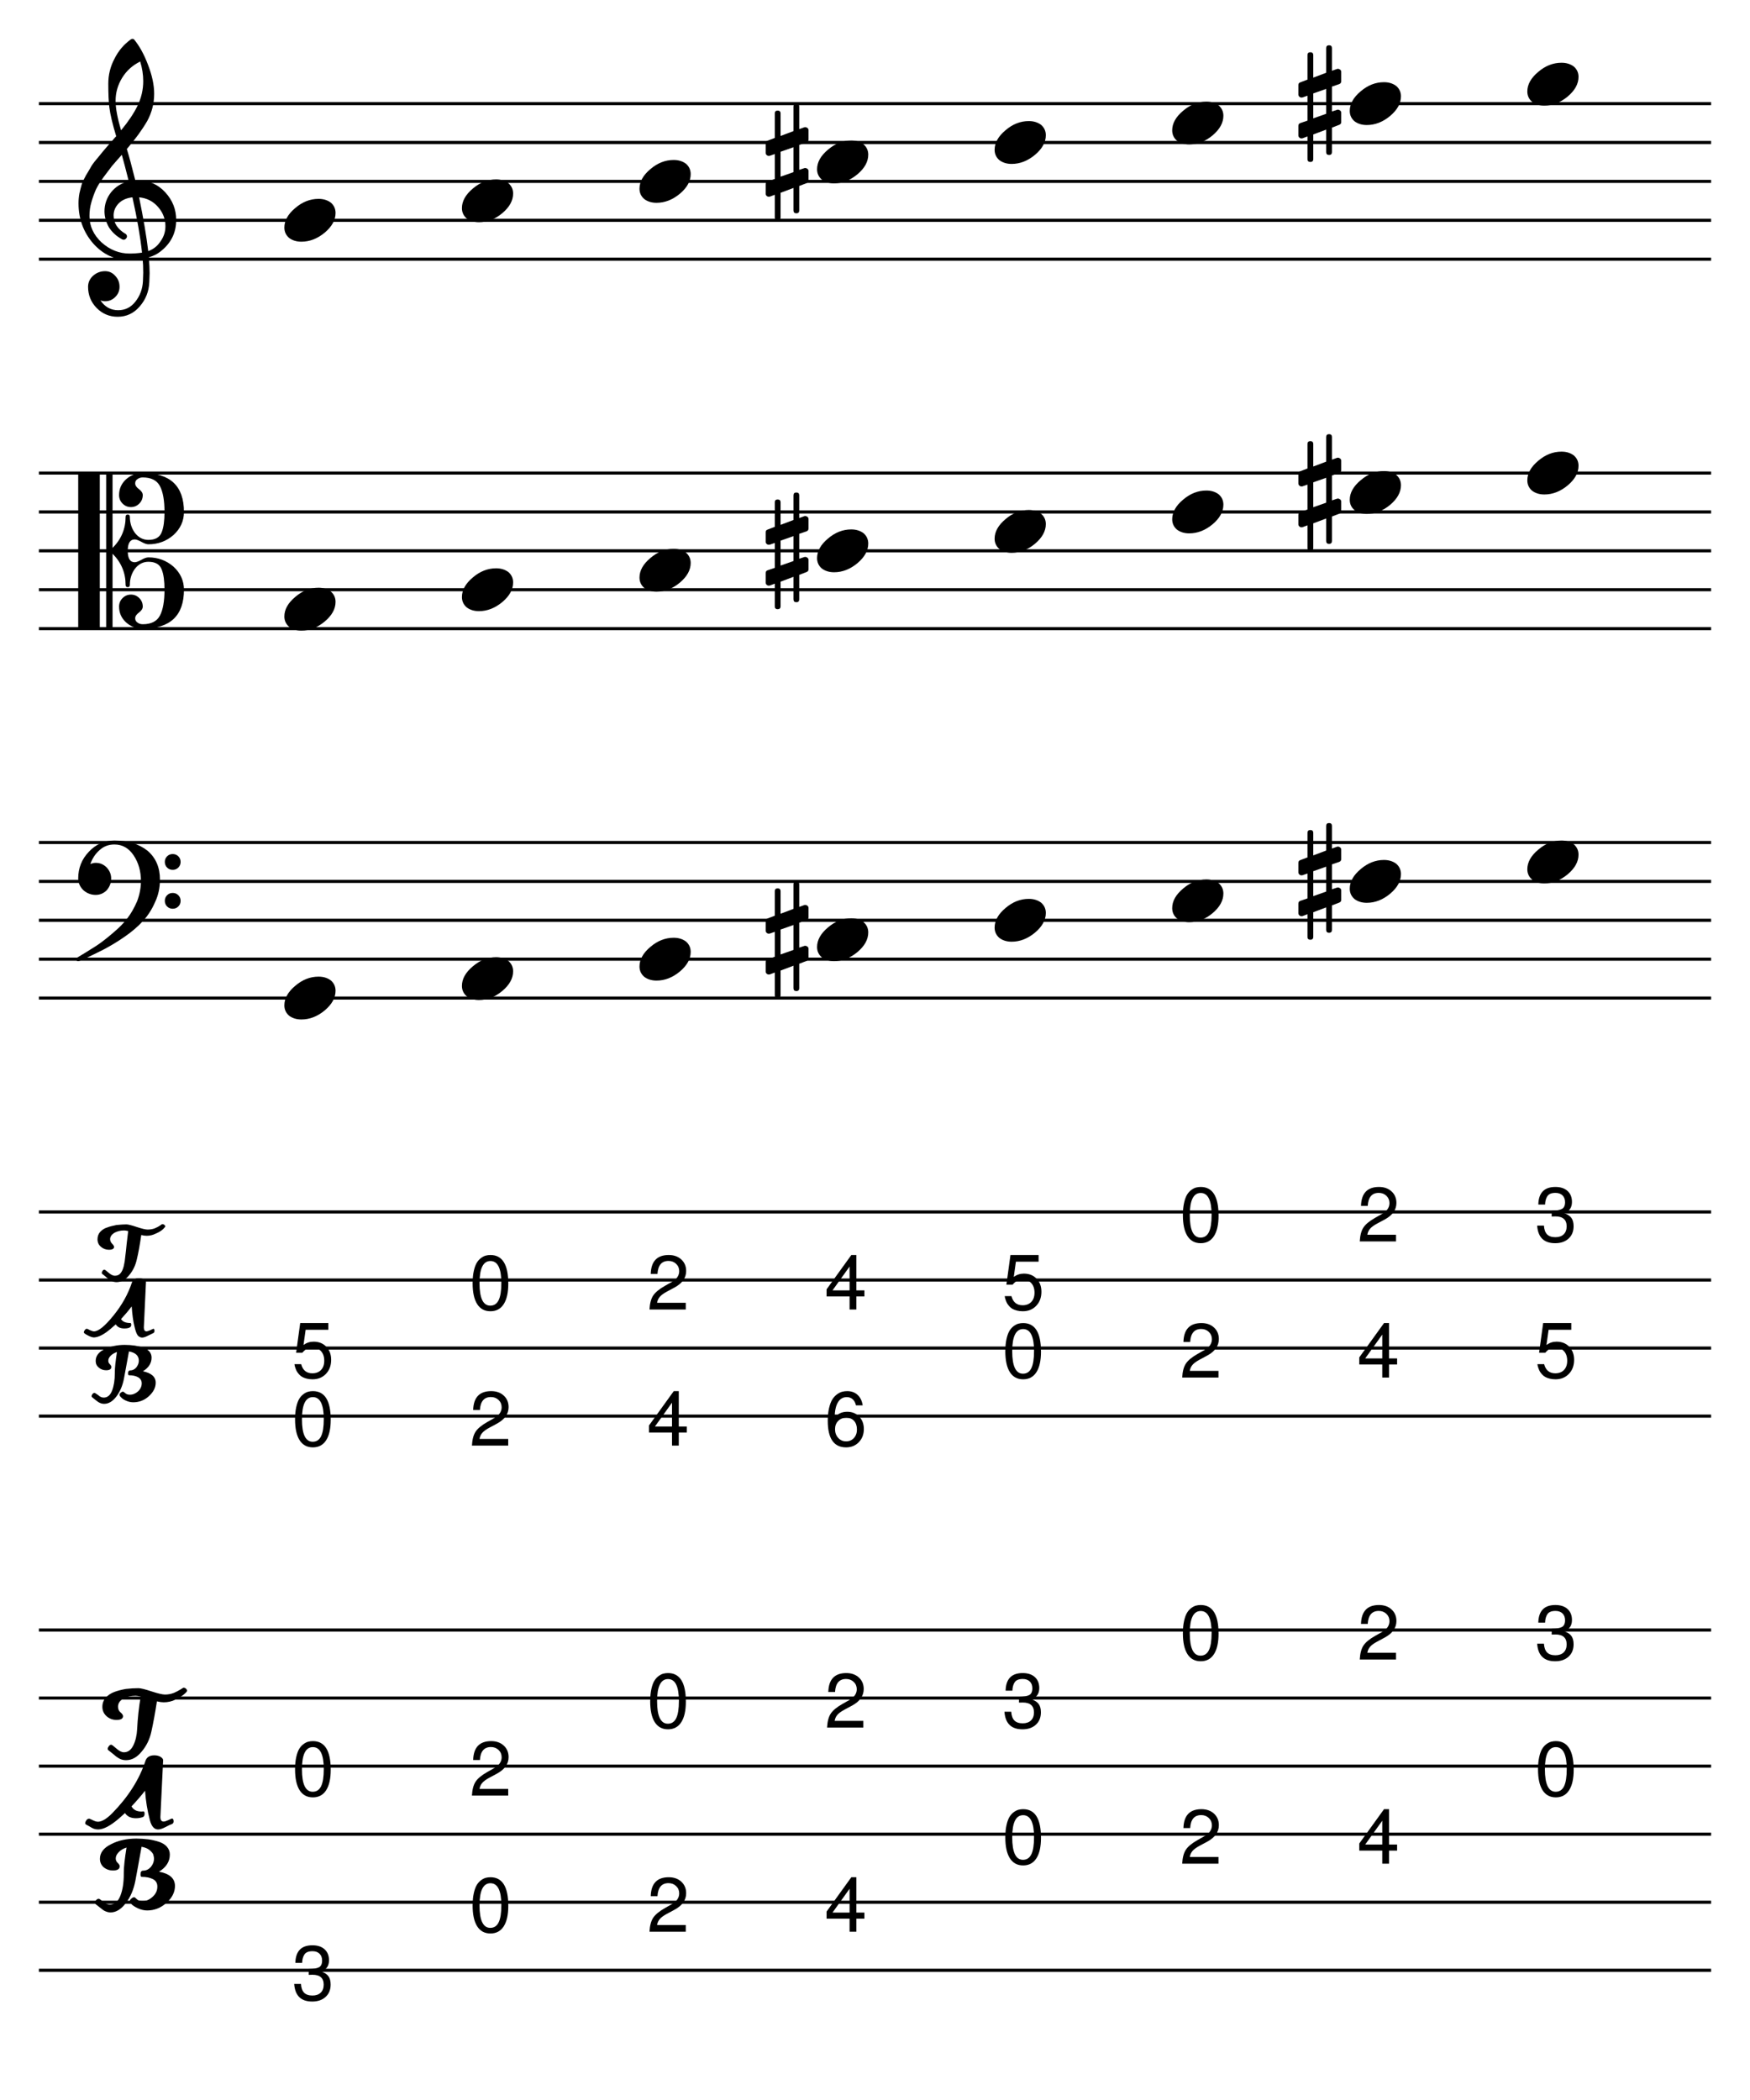 <?xml version="1.0" encoding="UTF-8" standalone="no"?>
<svg width="637.794px" height="765.353px" viewBox="0 0 637.794 765.353"
 xmlns="http://www.w3.org/2000/svg" xmlns:xlink="http://www.w3.org/1999/xlink" version="1.2" baseProfile="tiny">
<title>major (75)</title>
<desc>Generated by MuseScore 3.4.2</desc>
<polyline class="StaffLines" fill="none" stroke="#000000" stroke-width="1.13" stroke-linejoin="bevel" points="14.173,37.763 623.621,37.763"/>
<polyline class="StaffLines" fill="none" stroke="#000000" stroke-width="1.13" stroke-linejoin="bevel" points="14.173,51.936 623.621,51.936"/>
<polyline class="StaffLines" fill="none" stroke="#000000" stroke-width="1.13" stroke-linejoin="bevel" points="14.173,66.109 623.621,66.109"/>
<polyline class="StaffLines" fill="none" stroke="#000000" stroke-width="1.13" stroke-linejoin="bevel" points="14.173,80.282 623.621,80.282"/>
<polyline class="StaffLines" fill="none" stroke="#000000" stroke-width="1.13" stroke-linejoin="bevel" points="14.173,94.456 623.621,94.456"/>
<polyline class="StaffLines" fill="none" stroke="#000000" stroke-width="1.13" stroke-linejoin="bevel" points="14.173,172.408 623.621,172.408"/>
<polyline class="StaffLines" fill="none" stroke="#000000" stroke-width="1.13" stroke-linejoin="bevel" points="14.173,186.582 623.621,186.582"/>
<polyline class="StaffLines" fill="none" stroke="#000000" stroke-width="1.13" stroke-linejoin="bevel" points="14.173,200.755 623.621,200.755"/>
<polyline class="StaffLines" fill="none" stroke="#000000" stroke-width="1.13" stroke-linejoin="bevel" points="14.173,214.928 623.621,214.928"/>
<polyline class="StaffLines" fill="none" stroke="#000000" stroke-width="1.13" stroke-linejoin="bevel" points="14.173,229.101 623.621,229.101"/>
<polyline class="StaffLines" fill="none" stroke="#000000" stroke-width="1.13" stroke-linejoin="bevel" points="14.173,307.054 623.621,307.054"/>
<polyline class="StaffLines" fill="none" stroke="#000000" stroke-width="1.13" stroke-linejoin="bevel" points="14.173,321.227 623.621,321.227"/>
<polyline class="StaffLines" fill="none" stroke="#000000" stroke-width="1.13" stroke-linejoin="bevel" points="14.173,335.401 623.621,335.401"/>
<polyline class="StaffLines" fill="none" stroke="#000000" stroke-width="1.13" stroke-linejoin="bevel" points="14.173,349.574 623.621,349.574"/>
<polyline class="StaffLines" fill="none" stroke="#000000" stroke-width="1.13" stroke-linejoin="bevel" points="14.173,363.747 623.621,363.747"/>
<polyline class="StaffLines" fill="none" stroke="#000000" stroke-width="1.13" stroke-linejoin="bevel" points="14.173,441.7 623.621,441.7"/>
<polyline class="StaffLines" fill="none" stroke="#000000" stroke-width="1.13" stroke-linejoin="bevel" points="14.173,466.503 623.621,466.503"/>
<polyline class="StaffLines" fill="none" stroke="#000000" stroke-width="1.13" stroke-linejoin="bevel" points="14.173,491.306 623.621,491.306"/>
<polyline class="StaffLines" fill="none" stroke="#000000" stroke-width="1.13" stroke-linejoin="bevel" points="14.173,516.109 623.621,516.109"/>
<polyline class="StaffLines" fill="none" stroke="#000000" stroke-width="1.13" stroke-linejoin="bevel" points="14.173,594.062 623.621,594.062"/>
<polyline class="StaffLines" fill="none" stroke="#000000" stroke-width="1.13" stroke-linejoin="bevel" points="14.173,618.865 623.621,618.865"/>
<polyline class="StaffLines" fill="none" stroke="#000000" stroke-width="1.13" stroke-linejoin="bevel" points="14.173,643.668 623.621,643.668"/>
<polyline class="StaffLines" fill="none" stroke="#000000" stroke-width="1.13" stroke-linejoin="bevel" points="14.173,668.471 623.621,668.471"/>
<polyline class="StaffLines" fill="none" stroke="#000000" stroke-width="1.13" stroke-linejoin="bevel" points="14.173,693.275 623.621,693.275"/>
<polyline class="StaffLines" fill="none" stroke="#000000" stroke-width="1.13" stroke-linejoin="bevel" points="14.173,718.078 623.621,718.078"/>
<path class="Accidental" transform="matrix(0.567,0,0,0.567,279.05,342.487)" d="M21.578,31.156 C21.578,32.396 20.961,33.016 19.727,33.016 C18.492,33.016 17.875,32.396 17.875,31.156 L17.875,16.703 L9.578,19.828 L9.578,35.641 C9.578,36.88 8.958,37.5 7.719,37.5 C6.479,37.5 5.859,36.88 5.859,35.641 L5.859,21.094 L2.734,22.266 C2.672,22.328 2.411,22.359 1.953,22.359 C1.432,22.359 0.977,22.164 0.586,21.773 C0.195,21.383 0,20.927 0,20.406 L0,14.359 C0,13.38 0.422,12.76 1.266,12.5 L5.859,10.938 L5.859,-5.078 L2.734,-4 C2.672,-3.938 2.411,-3.906 1.953,-3.906 C1.432,-3.906 0.977,-4.102 0.586,-4.492 C0.195,-4.883 0,-5.339 0,-5.859 L0,-11.922 C0,-12.828 0.422,-13.412 1.266,-13.672 L5.859,-15.438 L5.859,-31.156 C5.859,-32.396 6.479,-33.016 7.719,-33.016 C8.958,-33.016 9.578,-32.396 9.578,-31.156 L9.578,-16.703 L17.875,-19.828 L17.875,-35.641 C17.875,-36.88 18.492,-37.5 19.727,-37.5 C20.961,-37.5 21.578,-36.88 21.578,-35.641 L21.578,-21.094 L24.812,-22.266 C24.875,-22.328 25.099,-22.359 25.484,-22.359 C25.943,-22.359 26.432,-22.167 26.953,-21.781 C27.349,-21.385 27.547,-20.927 27.547,-20.406 L27.547,-14.359 C27.547,-13.443 27.088,-12.823 26.172,-12.5 L21.578,-10.938 L21.578,5.078 L24.812,4 C24.875,3.938 25.099,3.906 25.484,3.906 C25.943,3.906 26.432,4.104 26.953,4.5 C27.349,4.885 27.547,5.339 27.547,5.859 L27.547,11.922 C27.547,12.766 27.088,13.349 26.172,13.672 L21.578,15.438 L21.578,31.156 M17.875,-9.469 L9.578,-6.547 L9.578,9.469 L17.875,6.547 L17.875,-9.469 "/>
<path class="Accidental" transform="matrix(0.567,0,0,0.567,473.193,321.227)" d="M21.578,31.156 C21.578,32.396 20.961,33.016 19.727,33.016 C18.492,33.016 17.875,32.396 17.875,31.156 L17.875,16.703 L9.578,19.828 L9.578,35.641 C9.578,36.88 8.958,37.5 7.719,37.5 C6.479,37.5 5.859,36.88 5.859,35.641 L5.859,21.094 L2.734,22.266 C2.672,22.328 2.411,22.359 1.953,22.359 C1.432,22.359 0.977,22.164 0.586,21.773 C0.195,21.383 0,20.927 0,20.406 L0,14.359 C0,13.38 0.422,12.76 1.266,12.5 L5.859,10.938 L5.859,-5.078 L2.734,-4 C2.672,-3.938 2.411,-3.906 1.953,-3.906 C1.432,-3.906 0.977,-4.102 0.586,-4.492 C0.195,-4.883 0,-5.339 0,-5.859 L0,-11.922 C0,-12.828 0.422,-13.412 1.266,-13.672 L5.859,-15.438 L5.859,-31.156 C5.859,-32.396 6.479,-33.016 7.719,-33.016 C8.958,-33.016 9.578,-32.396 9.578,-31.156 L9.578,-16.703 L17.875,-19.828 L17.875,-35.641 C17.875,-36.88 18.492,-37.5 19.727,-37.5 C20.961,-37.5 21.578,-36.88 21.578,-35.641 L21.578,-21.094 L24.812,-22.266 C24.875,-22.328 25.099,-22.359 25.484,-22.359 C25.943,-22.359 26.432,-22.167 26.953,-21.781 C27.349,-21.385 27.547,-20.927 27.547,-20.406 L27.547,-14.359 C27.547,-13.443 27.088,-12.823 26.172,-12.5 L21.578,-10.938 L21.578,5.078 L24.812,4 C24.875,3.938 25.099,3.906 25.484,3.906 C25.943,3.906 26.432,4.104 26.953,4.5 C27.349,4.885 27.547,5.339 27.547,5.859 L27.547,11.922 C27.547,12.766 27.088,13.349 26.172,13.672 L21.578,15.438 L21.578,31.156 M17.875,-9.469 L9.578,-6.547 L9.578,9.469 L17.875,6.547 L17.875,-9.469 "/>
<path class="Accidental" transform="matrix(0.567,0,0,0.567,279.05,200.755)" d="M21.578,31.156 C21.578,32.396 20.961,33.016 19.727,33.016 C18.492,33.016 17.875,32.396 17.875,31.156 L17.875,16.703 L9.578,19.828 L9.578,35.641 C9.578,36.88 8.958,37.5 7.719,37.5 C6.479,37.5 5.859,36.88 5.859,35.641 L5.859,21.094 L2.734,22.266 C2.672,22.328 2.411,22.359 1.953,22.359 C1.432,22.359 0.977,22.164 0.586,21.773 C0.195,21.383 0,20.927 0,20.406 L0,14.359 C0,13.38 0.422,12.76 1.266,12.5 L5.859,10.938 L5.859,-5.078 L2.734,-4 C2.672,-3.938 2.411,-3.906 1.953,-3.906 C1.432,-3.906 0.977,-4.102 0.586,-4.492 C0.195,-4.883 0,-5.339 0,-5.859 L0,-11.922 C0,-12.828 0.422,-13.412 1.266,-13.672 L5.859,-15.438 L5.859,-31.156 C5.859,-32.396 6.479,-33.016 7.719,-33.016 C8.958,-33.016 9.578,-32.396 9.578,-31.156 L9.578,-16.703 L17.875,-19.828 L17.875,-35.641 C17.875,-36.88 18.492,-37.5 19.727,-37.5 C20.961,-37.5 21.578,-36.88 21.578,-35.641 L21.578,-21.094 L24.812,-22.266 C24.875,-22.328 25.099,-22.359 25.484,-22.359 C25.943,-22.359 26.432,-22.167 26.953,-21.781 C27.349,-21.385 27.547,-20.927 27.547,-20.406 L27.547,-14.359 C27.547,-13.443 27.088,-12.823 26.172,-12.5 L21.578,-10.938 L21.578,5.078 L24.812,4 C24.875,3.938 25.099,3.906 25.484,3.906 C25.943,3.906 26.432,4.104 26.953,4.5 C27.349,4.885 27.547,5.339 27.547,5.859 L27.547,11.922 C27.547,12.766 27.088,13.349 26.172,13.672 L21.578,15.438 L21.578,31.156 M17.875,-9.469 L9.578,-6.547 L9.578,9.469 L17.875,6.547 L17.875,-9.469 "/>
<path class="Accidental" transform="matrix(0.567,0,0,0.567,473.193,179.495)" d="M21.578,31.156 C21.578,32.396 20.961,33.016 19.727,33.016 C18.492,33.016 17.875,32.396 17.875,31.156 L17.875,16.703 L9.578,19.828 L9.578,35.641 C9.578,36.88 8.958,37.5 7.719,37.5 C6.479,37.5 5.859,36.88 5.859,35.641 L5.859,21.094 L2.734,22.266 C2.672,22.328 2.411,22.359 1.953,22.359 C1.432,22.359 0.977,22.164 0.586,21.773 C0.195,21.383 0,20.927 0,20.406 L0,14.359 C0,13.38 0.422,12.76 1.266,12.5 L5.859,10.938 L5.859,-5.078 L2.734,-4 C2.672,-3.938 2.411,-3.906 1.953,-3.906 C1.432,-3.906 0.977,-4.102 0.586,-4.492 C0.195,-4.883 0,-5.339 0,-5.859 L0,-11.922 C0,-12.828 0.422,-13.412 1.266,-13.672 L5.859,-15.438 L5.859,-31.156 C5.859,-32.396 6.479,-33.016 7.719,-33.016 C8.958,-33.016 9.578,-32.396 9.578,-31.156 L9.578,-16.703 L17.875,-19.828 L17.875,-35.641 C17.875,-36.88 18.492,-37.5 19.727,-37.5 C20.961,-37.5 21.578,-36.88 21.578,-35.641 L21.578,-21.094 L24.812,-22.266 C24.875,-22.328 25.099,-22.359 25.484,-22.359 C25.943,-22.359 26.432,-22.167 26.953,-21.781 C27.349,-21.385 27.547,-20.927 27.547,-20.406 L27.547,-14.359 C27.547,-13.443 27.088,-12.823 26.172,-12.5 L21.578,-10.938 L21.578,5.078 L24.812,4 C24.875,3.938 25.099,3.906 25.484,3.906 C25.943,3.906 26.432,4.104 26.953,4.5 C27.349,4.885 27.547,5.339 27.547,5.859 L27.547,11.922 C27.547,12.766 27.088,13.349 26.172,13.672 L21.578,15.438 L21.578,31.156 M17.875,-9.469 L9.578,-6.547 L9.578,9.469 L17.875,6.547 L17.875,-9.469 "/>
<path class="Accidental" transform="matrix(0.567,0,0,0.567,279.05,59.023)" d="M21.578,31.156 C21.578,32.396 20.961,33.016 19.727,33.016 C18.492,33.016 17.875,32.396 17.875,31.156 L17.875,16.703 L9.578,19.828 L9.578,35.641 C9.578,36.88 8.958,37.5 7.719,37.5 C6.479,37.5 5.859,36.88 5.859,35.641 L5.859,21.094 L2.734,22.266 C2.672,22.328 2.411,22.359 1.953,22.359 C1.432,22.359 0.977,22.164 0.586,21.773 C0.195,21.383 0,20.927 0,20.406 L0,14.359 C0,13.38 0.422,12.76 1.266,12.5 L5.859,10.938 L5.859,-5.078 L2.734,-4 C2.672,-3.938 2.411,-3.906 1.953,-3.906 C1.432,-3.906 0.977,-4.102 0.586,-4.492 C0.195,-4.883 0,-5.339 0,-5.859 L0,-11.922 C0,-12.828 0.422,-13.412 1.266,-13.672 L5.859,-15.438 L5.859,-31.156 C5.859,-32.396 6.479,-33.016 7.719,-33.016 C8.958,-33.016 9.578,-32.396 9.578,-31.156 L9.578,-16.703 L17.875,-19.828 L17.875,-35.641 C17.875,-36.88 18.492,-37.5 19.727,-37.5 C20.961,-37.5 21.578,-36.88 21.578,-35.641 L21.578,-21.094 L24.812,-22.266 C24.875,-22.328 25.099,-22.359 25.484,-22.359 C25.943,-22.359 26.432,-22.167 26.953,-21.781 C27.349,-21.385 27.547,-20.927 27.547,-20.406 L27.547,-14.359 C27.547,-13.443 27.088,-12.823 26.172,-12.5 L21.578,-10.938 L21.578,5.078 L24.812,4 C24.875,3.938 25.099,3.906 25.484,3.906 C25.943,3.906 26.432,4.104 26.953,4.5 C27.349,4.885 27.547,5.339 27.547,5.859 L27.547,11.922 C27.547,12.766 27.088,13.349 26.172,13.672 L21.578,15.438 L21.578,31.156 M17.875,-9.469 L9.578,-6.547 L9.578,9.469 L17.875,6.547 L17.875,-9.469 "/>
<path class="Accidental" transform="matrix(0.567,0,0,0.567,473.193,37.763)" d="M21.578,31.156 C21.578,32.396 20.961,33.016 19.727,33.016 C18.492,33.016 17.875,32.396 17.875,31.156 L17.875,16.703 L9.578,19.828 L9.578,35.641 C9.578,36.88 8.958,37.5 7.719,37.5 C6.479,37.5 5.859,36.88 5.859,35.641 L5.859,21.094 L2.734,22.266 C2.672,22.328 2.411,22.359 1.953,22.359 C1.432,22.359 0.977,22.164 0.586,21.773 C0.195,21.383 0,20.927 0,20.406 L0,14.359 C0,13.38 0.422,12.76 1.266,12.5 L5.859,10.938 L5.859,-5.078 L2.734,-4 C2.672,-3.938 2.411,-3.906 1.953,-3.906 C1.432,-3.906 0.977,-4.102 0.586,-4.492 C0.195,-4.883 0,-5.339 0,-5.859 L0,-11.922 C0,-12.828 0.422,-13.412 1.266,-13.672 L5.859,-15.438 L5.859,-31.156 C5.859,-32.396 6.479,-33.016 7.719,-33.016 C8.958,-33.016 9.578,-32.396 9.578,-31.156 L9.578,-16.703 L17.875,-19.828 L17.875,-35.641 C17.875,-36.88 18.492,-37.5 19.727,-37.5 C20.961,-37.5 21.578,-36.88 21.578,-35.641 L21.578,-21.094 L24.812,-22.266 C24.875,-22.328 25.099,-22.359 25.484,-22.359 C25.943,-22.359 26.432,-22.167 26.953,-21.781 C27.349,-21.385 27.547,-20.927 27.547,-20.406 L27.547,-14.359 C27.547,-13.443 27.088,-12.823 26.172,-12.5 L21.578,-10.938 L21.578,5.078 L24.812,4 C24.875,3.938 25.099,3.906 25.484,3.906 C25.943,3.906 26.432,4.104 26.953,4.5 C27.349,4.885 27.547,5.339 27.547,5.859 L27.547,11.922 C27.547,12.766 27.088,13.349 26.172,13.672 L21.578,15.438 L21.578,31.156 M17.875,-9.469 L9.578,-6.547 L9.578,9.469 L17.875,6.547 L17.875,-9.469 "/>
<path class="Note" fill="#ffffff" fill-opacity="0.0" fill-rule="evenodd" d="M104.913,705.676 L123.622,705.676 L123.622,730.479 L104.913,730.479 L104.913,705.676 "/>
<path class="Note" d="M113.893,711.125 C112.476,711.125 111.502,711.513 110.971,712.289 C110.44,713.065 110.153,714.099 110.111,715.39 L107.643,715.39 C107.736,711.109 109.809,708.968 113.861,708.968 C115.747,708.968 117.226,709.455 118.299,710.429 C119.372,711.403 119.908,712.739 119.908,714.437 C119.908,716.448 118.986,717.817 117.143,718.547 C118.33,718.963 119.187,719.539 119.713,720.273 C120.239,721.007 120.502,722.01 120.502,723.281 C120.502,725.166 119.89,726.669 118.666,727.789 C117.442,728.908 115.815,729.468 113.783,729.468 C109.71,729.468 107.523,727.333 107.221,723.062 L109.69,723.062 C109.783,724.5 110.166,725.562 110.838,726.25 C111.51,726.937 112.518,727.281 113.861,727.281 C115.153,727.281 116.161,726.932 116.885,726.234 C117.609,725.536 117.971,724.562 117.971,723.312 C117.971,720.906 116.601,719.703 113.861,719.703 L112.83,719.734 L112.518,719.734 L112.518,717.625 C114.289,717.593 115.544,717.372 116.283,716.961 C117.023,716.549 117.393,715.734 117.393,714.515 C117.393,713.474 117.08,712.648 116.455,712.039 C115.83,711.429 114.976,711.125 113.893,711.125"/>
<path class="Note" fill="#ffffff" fill-opacity="0.0" fill-rule="evenodd" d="M104.913,631.267 L123.622,631.267 L123.622,656.07 L104.913,656.07 L104.913,631.267 "/>
<path class="Note" d="M107.533,644.809 C107.533,643.153 107.674,641.689 107.955,640.418 C108.236,639.147 108.591,638.153 109.018,637.434 C109.445,636.715 109.958,636.132 110.557,635.684 C111.156,635.236 111.731,634.937 112.283,634.786 C112.835,634.634 113.419,634.559 114.033,634.559 C118.367,634.559 120.533,638.033 120.533,644.981 C120.533,648.252 119.976,650.749 118.861,652.473 C117.747,654.197 116.138,655.059 114.033,655.059 C111.908,655.059 110.294,654.187 109.19,652.442 C108.085,650.697 107.533,648.153 107.533,644.809 M118.002,644.762 C118.002,639.418 116.677,636.746 114.026,636.746 C111.374,636.746 110.049,639.444 110.049,644.84 C110.049,650.288 111.356,653.012 113.971,653.012 C115.356,653.012 116.374,652.34 117.026,650.996 C117.677,649.653 118.002,647.575 118.002,644.762"/>
<path class="Note" fill="#ffffff" fill-opacity="0.0" fill-rule="evenodd" d="M169.627,680.873 L188.336,680.873 L188.336,705.676 L169.627,705.676 L169.627,680.873 "/>
<path class="Note" d="M172.248,694.415 C172.248,692.759 172.388,691.295 172.67,690.025 C172.951,688.754 173.305,687.759 173.732,687.04 C174.159,686.321 174.672,685.738 175.271,685.29 C175.87,684.842 176.446,684.543 176.998,684.392 C177.55,684.241 178.133,684.165 178.748,684.165 C183.081,684.165 185.248,687.639 185.248,694.587 C185.248,697.858 184.691,700.355 183.576,702.079 C182.461,703.803 180.852,704.665 178.748,704.665 C176.623,704.665 175.008,703.793 173.904,702.048 C172.8,700.303 172.248,697.759 172.248,694.415 M182.717,694.368 C182.717,689.025 181.391,686.353 178.74,686.353 C176.089,686.353 174.763,689.051 174.763,694.446 C174.763,699.894 176.071,702.618 178.685,702.618 C180.071,702.618 181.089,701.946 181.74,700.603 C182.391,699.259 182.717,697.181 182.717,694.368"/>
<path class="Note" fill="#ffffff" fill-opacity="0.0" fill-rule="evenodd" d="M169.627,631.267 L188.336,631.267 L188.336,656.07 L169.627,656.07 L169.627,631.267 "/>
<path class="Note" d="M172.451,641.45 C172.576,636.856 174.758,634.559 178.998,634.559 C180.883,634.559 182.414,635.101 183.592,636.184 C184.769,637.267 185.357,638.668 185.357,640.387 C185.357,642.856 183.956,644.856 181.154,646.387 L178.357,647.887 C177.138,648.543 176.269,649.179 175.748,649.793 C175.227,650.408 174.899,651.137 174.763,651.981 L185.217,651.981 L185.217,654.418 L171.998,654.418 C172.112,652.231 172.553,650.546 173.318,649.364 C174.084,648.181 175.503,647.002 177.576,645.825 L180.138,644.371 C181.93,643.34 182.826,642.033 182.826,640.45 C182.826,639.387 182.454,638.499 181.709,637.786 C180.964,637.072 180.034,636.715 178.92,636.715 C176.43,636.715 175.092,638.293 174.904,641.45 L172.451,641.45 "/>
<path class="Note" fill="#ffffff" fill-opacity="0.0" fill-rule="evenodd" d="M234.342,680.873 L253.051,680.873 L253.051,705.676 L234.342,705.676 L234.342,680.873 "/>
<path class="Note" d="M237.165,691.056 C237.29,686.462 239.473,684.165 243.712,684.165 C245.598,684.165 247.129,684.707 248.306,685.79 C249.483,686.874 250.072,688.275 250.072,689.993 C250.072,692.462 248.671,694.462 245.869,695.993 L243.072,697.493 C241.853,698.15 240.983,698.785 240.462,699.4 C239.941,700.014 239.613,700.743 239.478,701.587 L249.931,701.587 L249.931,704.025 L236.712,704.025 C236.827,701.837 237.267,700.152 238.033,698.97 C238.798,697.788 240.218,696.608 242.29,695.431 L244.853,693.978 C246.645,692.946 247.54,691.639 247.54,690.056 C247.54,688.993 247.168,688.105 246.423,687.392 C245.678,686.678 244.749,686.321 243.634,686.321 C241.145,686.321 239.806,687.9 239.619,691.056 L237.165,691.056 "/>
<path class="Note" fill="#ffffff" fill-opacity="0.0" fill-rule="evenodd" d="M234.342,606.464 L253.051,606.464 L253.051,631.267 L234.342,631.267 L234.342,606.464 "/>
<path class="Note" d="M236.962,620.006 C236.962,618.35 237.103,616.886 237.384,615.615 C237.665,614.344 238.02,613.35 238.447,612.631 C238.874,611.912 239.387,611.329 239.986,610.881 C240.585,610.433 241.16,610.133 241.712,609.982 C242.264,609.831 242.848,609.756 243.462,609.756 C247.796,609.756 249.962,613.23 249.962,620.178 C249.962,623.448 249.405,625.946 248.29,627.67 C247.176,629.394 245.566,630.256 243.462,630.256 C241.337,630.256 239.723,629.383 238.619,627.639 C237.514,625.894 236.962,623.35 236.962,620.006 M247.431,619.959 C247.431,614.615 246.106,611.943 243.454,611.943 C240.803,611.943 239.478,614.641 239.478,620.037 C239.478,625.485 240.785,628.209 243.4,628.209 C244.785,628.209 245.803,627.537 246.454,626.193 C247.106,624.85 247.431,622.771 247.431,619.959"/>
<path class="Note" fill="#ffffff" fill-opacity="0.0" fill-rule="evenodd" d="M299.056,680.873 L317.765,680.873 L317.765,705.676 L299.056,705.676 L299.056,680.873 "/>
<path class="Note" d="M309.63,699.259 L301.255,699.259 L301.255,696.665 L310.271,684.165 L312.099,684.165 L312.099,697.056 L315.036,697.056 L315.036,699.259 L312.099,699.259 L312.099,704.025 L309.63,704.025 L309.63,699.259 M309.63,697.056 L309.63,688.368 L303.411,697.056 L309.63,697.056 "/>
<path class="Note" fill="#ffffff" fill-opacity="0.0" fill-rule="evenodd" d="M299.056,606.464 L317.765,606.464 L317.765,631.267 L299.056,631.267 L299.056,606.464 "/>
<path class="Note" d="M301.88,616.646 C302.005,612.053 304.187,609.756 308.427,609.756 C310.312,609.756 311.843,610.297 313.021,611.381 C314.198,612.464 314.786,613.865 314.786,615.584 C314.786,618.053 313.385,620.053 310.583,621.584 L307.786,623.084 C306.567,623.74 305.698,624.376 305.177,624.99 C304.656,625.605 304.328,626.334 304.192,627.178 L314.646,627.178 L314.646,629.615 L301.427,629.615 C301.541,627.428 301.981,625.743 302.747,624.56 C303.513,623.378 304.932,622.198 307.005,621.021 L309.567,619.568 C311.359,618.537 312.255,617.23 312.255,615.646 C312.255,614.584 311.883,613.696 311.138,612.982 C310.393,612.269 309.463,611.912 308.349,611.912 C305.859,611.912 304.521,613.49 304.333,616.646 L301.88,616.646 "/>
<path class="Note" fill="#ffffff" fill-opacity="0.0" fill-rule="evenodd" d="M363.771,656.07 L382.479,656.07 L382.479,680.873 L363.771,680.873 L363.771,656.07 "/>
<path class="Note" d="M366.391,669.612 C366.391,667.956 366.532,666.492 366.813,665.221 C367.094,663.951 367.449,662.956 367.876,662.237 C368.303,661.518 368.816,660.935 369.415,660.487 C370.014,660.039 370.589,659.74 371.141,659.589 C371.693,659.438 372.277,659.362 372.891,659.362 C377.225,659.362 379.391,662.836 379.391,669.784 C379.391,673.055 378.834,675.552 377.719,677.276 C376.605,679 374.995,679.862 372.891,679.862 C370.766,679.862 369.152,678.99 368.048,677.245 C366.943,675.5 366.391,672.956 366.391,669.612 M376.86,669.565 C376.86,664.221 375.534,661.55 372.883,661.55 C370.232,661.55 368.907,664.248 368.907,669.643 C368.907,675.091 370.214,677.815 372.829,677.815 C374.214,677.815 375.232,677.143 375.883,675.8 C376.534,674.456 376.86,672.378 376.86,669.565"/>
<path class="Note" fill="#ffffff" fill-opacity="0.0" fill-rule="evenodd" d="M363.771,606.464 L382.479,606.464 L382.479,631.267 L363.771,631.267 L363.771,606.464 "/>
<path class="Note" d="M372.751,611.912 C371.334,611.912 370.36,612.3 369.829,613.076 C369.298,613.852 369.011,614.886 368.969,616.178 L366.501,616.178 C366.594,611.896 368.667,609.756 372.719,609.756 C374.605,609.756 376.084,610.243 377.157,611.217 C378.23,612.191 378.766,613.527 378.766,615.225 C378.766,617.235 377.844,618.605 376.001,619.334 C377.188,619.751 378.045,620.326 378.571,621.06 C379.097,621.795 379.36,622.797 379.36,624.068 C379.36,625.954 378.748,627.456 377.524,628.576 C376.3,629.696 374.673,630.256 372.641,630.256 C368.568,630.256 366.381,628.12 366.079,623.85 L368.548,623.85 C368.641,625.287 369.024,626.35 369.696,627.037 C370.368,627.725 371.376,628.068 372.719,628.068 C374.011,628.068 375.019,627.719 375.743,627.021 C376.467,626.323 376.829,625.35 376.829,624.1 C376.829,621.693 375.459,620.49 372.719,620.49 L371.688,620.521 L371.376,620.521 L371.376,618.412 C373.146,618.381 374.402,618.159 375.141,617.748 C375.881,617.337 376.251,616.521 376.251,615.303 C376.251,614.261 375.938,613.435 375.313,612.826 C374.688,612.217 373.834,611.912 372.751,611.912"/>
<path class="Note" fill="#ffffff" fill-opacity="0.0" fill-rule="evenodd" d="M428.485,656.07 L447.194,656.07 L447.194,680.873 L428.485,680.873 L428.485,656.07 "/>
<path class="Note" d="M431.309,666.253 C431.434,661.659 433.616,659.362 437.856,659.362 C439.741,659.362 441.272,659.904 442.449,660.987 C443.627,662.07 444.215,663.471 444.215,665.19 C444.215,667.659 442.814,669.659 440.012,671.19 L437.215,672.69 C435.996,673.346 435.127,673.982 434.606,674.596 C434.085,675.211 433.757,675.94 433.621,676.784 L444.074,676.784 L444.074,679.221 L430.856,679.221 C430.97,677.034 431.41,675.349 432.176,674.167 C432.942,672.984 434.361,671.805 436.434,670.628 L438.996,669.175 C440.788,668.143 441.684,666.836 441.684,665.253 C441.684,664.19 441.311,663.302 440.567,662.589 C439.822,661.875 438.892,661.518 437.778,661.518 C435.288,661.518 433.949,663.096 433.762,666.253 L431.309,666.253 "/>
<path class="Note" fill="#ffffff" fill-opacity="0.0" fill-rule="evenodd" d="M428.485,581.66 L447.194,581.66 L447.194,606.464 L428.485,606.464 L428.485,581.66 "/>
<path class="Note" d="M431.106,595.203 C431.106,593.546 431.246,592.083 431.528,590.812 C431.809,589.541 432.163,588.546 432.59,587.828 C433.017,587.109 433.53,586.526 434.129,586.078 C434.728,585.63 435.304,585.33 435.856,585.179 C436.408,585.028 436.991,584.953 437.606,584.953 C441.939,584.953 444.106,588.427 444.106,595.375 C444.106,598.645 443.548,601.143 442.434,602.867 C441.319,604.591 439.71,605.453 437.606,605.453 C435.481,605.453 433.866,604.58 432.762,602.835 C431.658,601.091 431.106,598.546 431.106,595.203 M441.574,595.156 C441.574,589.812 440.249,587.14 437.598,587.14 C434.947,587.14 433.621,589.838 433.621,595.234 C433.621,600.682 434.929,603.406 437.543,603.406 C438.929,603.406 439.947,602.734 440.598,601.39 C441.249,600.046 441.574,597.968 441.574,595.156"/>
<path class="Note" fill="#ffffff" fill-opacity="0.0" fill-rule="evenodd" d="M493.2,656.07 L511.908,656.07 L511.908,680.873 L493.2,680.873 L493.2,656.07 "/>
<path class="Note" d="M503.773,674.456 L495.398,674.456 L495.398,671.862 L504.414,659.362 L506.242,659.362 L506.242,672.253 L509.18,672.253 L509.18,674.456 L506.242,674.456 L506.242,679.221 L503.773,679.221 L503.773,674.456 M503.773,672.253 L503.773,663.565 L497.555,672.253 L503.773,672.253 "/>
<path class="Note" fill="#ffffff" fill-opacity="0.0" fill-rule="evenodd" d="M493.2,581.66 L511.908,581.66 L511.908,606.464 L493.2,606.464 L493.2,581.66 "/>
<path class="Note" d="M496.023,591.843 C496.148,587.25 498.331,584.953 502.57,584.953 C504.456,584.953 505.987,585.494 507.164,586.578 C508.341,587.661 508.93,589.062 508.93,590.781 C508.93,593.25 507.529,595.25 504.726,596.781 L501.93,598.281 C500.711,598.937 499.841,599.572 499.32,600.187 C498.799,600.802 498.471,601.531 498.336,602.375 L508.789,602.375 L508.789,604.812 L495.57,604.812 C495.685,602.625 496.125,600.94 496.891,599.757 C497.656,598.575 499.075,597.395 501.148,596.218 L503.711,594.765 C505.502,593.734 506.398,592.427 506.398,590.843 C506.398,589.781 506.026,588.893 505.281,588.179 C504.536,587.466 503.607,587.109 502.492,587.109 C500.002,587.109 498.664,588.687 498.476,591.843 L496.023,591.843 "/>
<path class="Note" fill="#ffffff" fill-opacity="0.0" fill-rule="evenodd" d="M557.914,631.267 L576.623,631.267 L576.623,656.07 L557.914,656.07 L557.914,631.267 "/>
<path class="Note" d="M560.535,644.809 C560.535,643.153 560.675,641.689 560.957,640.418 C561.238,639.147 561.592,638.153 562.019,637.434 C562.446,636.715 562.959,636.132 563.558,635.684 C564.157,635.236 564.733,634.937 565.285,634.786 C565.837,634.634 566.42,634.559 567.035,634.559 C571.368,634.559 573.535,638.033 573.535,644.981 C573.535,648.252 572.977,650.749 571.863,652.473 C570.748,654.197 569.139,655.059 567.035,655.059 C564.91,655.059 563.295,654.187 562.191,652.442 C561.087,650.697 560.535,648.153 560.535,644.809 M571.003,644.762 C571.003,639.418 569.678,636.746 567.027,636.746 C564.376,636.746 563.05,639.444 563.05,644.84 C563.05,650.288 564.358,653.012 566.972,653.012 C568.358,653.012 569.376,652.34 570.027,650.996 C570.678,649.653 571.003,647.575 571.003,644.762"/>
<path class="Note" fill="#ffffff" fill-opacity="0.0" fill-rule="evenodd" d="M557.914,581.66 L576.623,581.66 L576.623,606.464 L557.914,606.464 L557.914,581.66 "/>
<path class="Note" d="M566.894,587.109 C565.477,587.109 564.503,587.497 563.972,588.273 C563.441,589.049 563.154,590.083 563.113,591.375 L560.644,591.375 C560.738,587.093 562.811,584.953 566.863,584.953 C568.748,584.953 570.227,585.44 571.3,586.414 C572.373,587.388 572.91,588.723 572.91,590.421 C572.91,592.432 571.988,593.802 570.144,594.531 C571.332,594.947 572.188,595.523 572.714,596.257 C573.24,596.992 573.503,597.994 573.503,599.265 C573.503,601.151 572.891,602.653 571.667,603.773 C570.444,604.893 568.816,605.453 566.785,605.453 C562.712,605.453 560.524,603.317 560.222,599.046 L562.691,599.046 C562.785,600.484 563.167,601.546 563.839,602.234 C564.511,602.921 565.519,603.265 566.863,603.265 C568.154,603.265 569.162,602.916 569.886,602.218 C570.61,601.52 570.972,600.546 570.972,599.296 C570.972,596.89 569.602,595.687 566.863,595.687 L565.832,595.718 L565.519,595.718 L565.519,593.609 C567.29,593.578 568.545,593.356 569.285,592.945 C570.024,592.533 570.394,591.718 570.394,590.5 C570.394,589.458 570.082,588.632 569.457,588.023 C568.832,587.414 567.977,587.109 566.894,587.109"/>
<path class="Note" fill="#ffffff" fill-opacity="0.0" fill-rule="evenodd" d="M104.913,503.708 L123.622,503.708 L123.622,528.511 L104.913,528.511 L104.913,503.708 "/>
<path class="Note" d="M107.533,517.25 C107.533,515.594 107.674,514.13 107.955,512.859 C108.236,511.588 108.591,510.594 109.018,509.875 C109.445,509.156 109.958,508.573 110.557,508.125 C111.156,507.677 111.731,507.377 112.283,507.226 C112.835,507.075 113.419,507 114.033,507 C118.367,507 120.533,510.474 120.533,517.422 C120.533,520.693 119.976,523.19 118.861,524.914 C117.747,526.638 116.138,527.5 114.033,527.5 C111.908,527.5 110.294,526.627 109.19,524.883 C108.085,523.138 107.533,520.594 107.533,517.25 M118.002,517.203 C118.002,511.859 116.677,509.187 114.026,509.187 C111.374,509.187 110.049,511.885 110.049,517.281 C110.049,522.729 111.356,525.453 113.971,525.453 C115.356,525.453 116.374,524.781 117.026,523.437 C117.677,522.094 118.002,520.016 118.002,517.203"/>
<path class="Note" fill="#ffffff" fill-opacity="0.0" fill-rule="evenodd" d="M104.913,478.905 L123.622,478.905 L123.622,503.708 L104.913,503.708 L104.913,478.905 "/>
<path class="Note" d="M119.658,482.197 L119.658,484.634 L111.393,484.634 L110.611,490.181 C111.716,489.379 112.94,488.978 114.283,488.978 C116.19,488.978 117.734,489.59 118.916,490.814 C120.098,492.038 120.69,493.629 120.69,495.587 C120.69,497.681 120.057,499.389 118.791,500.712 C117.526,502.035 115.893,502.697 113.893,502.697 C113.122,502.697 112.416,502.613 111.776,502.447 C111.135,502.28 110.604,502.08 110.182,501.845 C109.76,501.611 109.377,501.304 109.033,500.923 C108.69,500.543 108.429,500.207 108.252,499.915 C108.075,499.624 107.906,499.259 107.744,498.822 C107.583,498.384 107.484,498.082 107.447,497.915 C107.411,497.749 107.367,497.504 107.315,497.181 L109.768,497.181 C110.351,499.4 111.705,500.509 113.83,500.509 C115.174,500.509 116.234,500.1 117.01,499.283 C117.786,498.465 118.174,497.348 118.174,495.931 C118.174,494.452 117.781,493.288 116.994,492.439 C116.208,491.59 115.153,491.165 113.83,491.165 C113.07,491.165 112.419,491.301 111.877,491.572 C111.335,491.843 110.773,492.322 110.19,493.009 L107.924,493.009 L109.408,482.197 L119.658,482.197 "/>
<path class="Note" fill="#ffffff" fill-opacity="0.0" fill-rule="evenodd" d="M169.627,503.708 L188.336,503.708 L188.336,528.511 L169.627,528.511 L169.627,503.708 "/>
<path class="Note" d="M172.451,513.891 C172.576,509.297 174.758,507 178.998,507 C180.883,507 182.414,507.542 183.592,508.625 C184.769,509.708 185.357,511.109 185.357,512.828 C185.357,515.297 183.956,517.297 181.154,518.828 L178.357,520.328 C177.138,520.984 176.269,521.62 175.748,522.234 C175.227,522.849 174.899,523.578 174.763,524.422 L185.217,524.422 L185.217,526.859 L171.998,526.859 C172.112,524.672 172.553,522.987 173.318,521.805 C174.084,520.622 175.503,519.443 177.576,518.266 L180.138,516.812 C181.93,515.781 182.826,514.474 182.826,512.891 C182.826,511.828 182.454,510.94 181.709,510.226 C180.964,509.513 180.034,509.156 178.92,509.156 C176.43,509.156 175.092,510.734 174.904,513.891 L172.451,513.891 "/>
<path class="Note" fill="#ffffff" fill-opacity="0.0" fill-rule="evenodd" d="M169.627,454.101 L188.336,454.101 L188.336,478.905 L169.627,478.905 L169.627,454.101 "/>
<path class="Note" d="M172.248,467.644 C172.248,465.987 172.388,464.524 172.67,463.253 C172.951,461.982 173.305,460.987 173.732,460.269 C174.159,459.55 174.672,458.967 175.271,458.519 C175.87,458.071 176.446,457.771 176.998,457.62 C177.55,457.469 178.133,457.394 178.748,457.394 C183.081,457.394 185.248,460.868 185.248,467.815 C185.248,471.086 184.691,473.584 183.576,475.308 C182.461,477.032 180.852,477.894 178.748,477.894 C176.623,477.894 175.008,477.021 173.904,475.276 C172.8,473.532 172.248,470.987 172.248,467.644 M182.717,467.597 C182.717,462.253 181.391,459.581 178.74,459.581 C176.089,459.581 174.763,462.279 174.763,467.675 C174.763,473.123 176.071,475.847 178.685,475.847 C180.071,475.847 181.089,475.175 181.74,473.831 C182.391,472.487 182.717,470.409 182.717,467.597"/>
<path class="Note" fill="#ffffff" fill-opacity="0.0" fill-rule="evenodd" d="M234.342,503.708 L253.051,503.708 L253.051,528.511 L234.342,528.511 L234.342,503.708 "/>
<path class="Note" d="M244.915,522.094 L236.54,522.094 L236.54,519.5 L245.556,507 L247.384,507 L247.384,519.891 L250.322,519.891 L250.322,522.094 L247.384,522.094 L247.384,526.859 L244.915,526.859 L244.915,522.094 M244.915,519.891 L244.915,511.203 L238.697,519.891 L244.915,519.891 "/>
<path class="Note" fill="#ffffff" fill-opacity="0.0" fill-rule="evenodd" d="M234.342,454.101 L253.051,454.101 L253.051,478.905 L234.342,478.905 L234.342,454.101 "/>
<path class="Note" d="M237.165,464.284 C237.29,459.69 239.473,457.394 243.712,457.394 C245.598,457.394 247.129,457.935 248.306,459.019 C249.483,460.102 250.072,461.503 250.072,463.222 C250.072,465.69 248.671,467.69 245.869,469.222 L243.072,470.722 C241.853,471.378 240.983,472.013 240.462,472.628 C239.941,473.243 239.613,473.972 239.478,474.815 L249.931,474.815 L249.931,477.253 L236.712,477.253 C236.827,475.065 237.267,473.381 238.033,472.198 C238.798,471.016 240.218,469.836 242.29,468.659 L244.853,467.206 C246.645,466.175 247.54,464.868 247.54,463.284 C247.54,462.222 247.168,461.334 246.423,460.62 C245.678,459.907 244.749,459.55 243.634,459.55 C241.145,459.55 239.806,461.128 239.619,464.284 L237.165,464.284 "/>
<path class="Note" fill="#ffffff" fill-opacity="0.0" fill-rule="evenodd" d="M299.056,503.708 L317.765,503.708 L317.765,528.511 L299.056,528.511 L299.056,503.708 "/>
<path class="Note" d="M301.677,517.812 C301.677,516.062 301.836,514.518 302.153,513.18 C302.471,511.841 302.867,510.792 303.341,510.031 C303.815,509.271 304.385,508.651 305.052,508.172 C305.718,507.693 306.346,507.377 306.935,507.226 C307.523,507.075 308.14,507 308.786,507 C310.297,507 311.552,507.458 312.552,508.375 C313.552,509.292 314.172,510.562 314.411,512.187 L311.958,512.187 C311.75,511.239 311.356,510.502 310.778,509.976 C310.2,509.45 309.479,509.187 308.614,509.187 C307.198,509.187 306.112,509.836 305.356,511.133 C304.601,512.43 304.213,514.292 304.192,516.719 C305.276,515.25 306.797,514.516 308.755,514.516 C310.536,514.516 311.994,515.104 313.13,516.281 C314.265,517.458 314.833,518.969 314.833,520.812 C314.833,522.75 314.224,524.349 313.005,525.609 C311.786,526.87 310.234,527.5 308.349,527.5 C303.901,527.5 301.677,524.271 301.677,517.812 M308.458,516.703 C307.239,516.703 306.247,517.088 305.481,517.859 C304.716,518.63 304.333,519.635 304.333,520.875 C304.333,522.135 304.716,523.19 305.481,524.039 C306.247,524.888 307.208,525.312 308.364,525.312 C309.51,525.312 310.455,524.909 311.2,524.101 C311.945,523.294 312.317,522.26 312.317,521 C312.317,519.677 311.971,518.63 311.278,517.859 C310.586,517.088 309.646,516.703 308.458,516.703"/>
<path class="Note" fill="#ffffff" fill-opacity="0.0" fill-rule="evenodd" d="M299.056,454.101 L317.765,454.101 L317.765,478.905 L299.056,478.905 L299.056,454.101 "/>
<path class="Note" d="M309.63,472.487 L301.255,472.487 L301.255,469.894 L310.271,457.394 L312.099,457.394 L312.099,470.284 L315.036,470.284 L315.036,472.487 L312.099,472.487 L312.099,477.253 L309.63,477.253 L309.63,472.487 M309.63,470.284 L309.63,461.597 L303.411,470.284 L309.63,470.284 "/>
<path class="Note" fill="#ffffff" fill-opacity="0.0" fill-rule="evenodd" d="M363.771,478.905 L382.479,478.905 L382.479,503.708 L363.771,503.708 L363.771,478.905 "/>
<path class="Note" d="M366.391,492.447 C366.391,490.79 366.532,489.327 366.813,488.056 C367.094,486.785 367.449,485.79 367.876,485.072 C368.303,484.353 368.816,483.77 369.415,483.322 C370.014,482.874 370.589,482.574 371.141,482.423 C371.693,482.272 372.277,482.197 372.891,482.197 C377.225,482.197 379.391,485.671 379.391,492.619 C379.391,495.889 378.834,498.387 377.719,500.111 C376.605,501.835 374.995,502.697 372.891,502.697 C370.766,502.697 369.152,501.824 368.048,500.08 C366.943,498.335 366.391,495.79 366.391,492.447 M376.86,492.4 C376.86,487.056 375.534,484.384 372.883,484.384 C370.232,484.384 368.907,487.082 368.907,492.478 C368.907,497.926 370.214,500.65 372.829,500.65 C374.214,500.65 375.232,499.978 375.883,498.634 C376.534,497.29 376.86,495.212 376.86,492.4"/>
<path class="Note" fill="#ffffff" fill-opacity="0.0" fill-rule="evenodd" d="M363.771,454.101 L382.479,454.101 L382.479,478.905 L363.771,478.905 L363.771,454.101 "/>
<path class="Note" d="M378.516,457.394 L378.516,459.831 L370.251,459.831 L369.469,465.378 C370.574,464.576 371.798,464.175 373.141,464.175 C375.048,464.175 376.592,464.787 377.774,466.011 C378.956,467.235 379.548,468.826 379.548,470.784 C379.548,472.878 378.915,474.586 377.649,475.909 C376.383,477.232 374.751,477.894 372.751,477.894 C371.98,477.894 371.274,477.81 370.633,477.644 C369.993,477.477 369.462,477.276 369.04,477.042 C368.618,476.808 368.235,476.5 367.891,476.12 C367.548,475.74 367.287,475.404 367.11,475.112 C366.933,474.821 366.764,474.456 366.602,474.019 C366.441,473.581 366.342,473.279 366.305,473.112 C366.269,472.946 366.225,472.701 366.173,472.378 L368.626,472.378 C369.209,474.597 370.563,475.706 372.688,475.706 C374.032,475.706 375.092,475.297 375.868,474.48 C376.644,473.662 377.032,472.545 377.032,471.128 C377.032,469.649 376.639,468.485 375.852,467.636 C375.066,466.787 374.011,466.362 372.688,466.362 C371.928,466.362 371.277,466.498 370.735,466.769 C370.193,467.039 369.631,467.519 369.048,468.206 L366.782,468.206 L368.266,457.394 L378.516,457.394 "/>
<path class="Note" fill="#ffffff" fill-opacity="0.0" fill-rule="evenodd" d="M428.485,478.905 L447.194,478.905 L447.194,503.708 L428.485,503.708 L428.485,478.905 "/>
<path class="Note" d="M431.309,489.087 C431.434,484.494 433.616,482.197 437.856,482.197 C439.741,482.197 441.272,482.738 442.449,483.822 C443.627,484.905 444.215,486.306 444.215,488.025 C444.215,490.494 442.814,492.494 440.012,494.025 L437.215,495.525 C435.996,496.181 435.127,496.817 434.606,497.431 C434.085,498.046 433.757,498.775 433.621,499.619 L444.074,499.619 L444.074,502.056 L430.856,502.056 C430.97,499.869 431.41,498.184 432.176,497.001 C432.942,495.819 434.361,494.639 436.434,493.462 L438.996,492.009 C440.788,490.978 441.684,489.671 441.684,488.087 C441.684,487.025 441.311,486.137 440.567,485.423 C439.822,484.71 438.892,484.353 437.778,484.353 C435.288,484.353 433.949,485.931 433.762,489.087 L431.309,489.087 "/>
<path class="Note" fill="#ffffff" fill-opacity="0.0" fill-rule="evenodd" d="M428.485,429.298 L447.194,429.298 L447.194,454.101 L428.485,454.101 L428.485,429.298 "/>
<path class="Note" d="M431.106,442.84 C431.106,441.184 431.246,439.721 431.528,438.45 C431.809,437.179 432.163,436.184 432.59,435.465 C433.017,434.747 433.53,434.163 434.129,433.715 C434.728,433.268 435.304,432.968 435.856,432.817 C436.408,432.666 436.991,432.59 437.606,432.59 C441.939,432.59 444.106,436.064 444.106,443.012 C444.106,446.283 443.548,448.781 442.434,450.504 C441.319,452.228 439.71,453.09 437.606,453.09 C435.481,453.09 433.866,452.218 432.762,450.473 C431.658,448.728 431.106,446.184 431.106,442.84 M441.574,442.794 C441.574,437.45 440.249,434.778 437.598,434.778 C434.947,434.778 433.621,437.476 433.621,442.872 C433.621,448.32 434.929,451.044 437.543,451.044 C438.929,451.044 439.947,450.372 440.598,449.028 C441.249,447.684 441.574,445.606 441.574,442.794"/>
<path class="Note" fill="#ffffff" fill-opacity="0.0" fill-rule="evenodd" d="M493.2,478.905 L511.908,478.905 L511.908,503.708 L493.2,503.708 L493.2,478.905 "/>
<path class="Note" d="M503.773,497.29 L495.398,497.29 L495.398,494.697 L504.414,482.197 L506.242,482.197 L506.242,495.087 L509.18,495.087 L509.18,497.29 L506.242,497.29 L506.242,502.056 L503.773,502.056 L503.773,497.29 M503.773,495.087 L503.773,486.4 L497.555,495.087 L503.773,495.087 "/>
<path class="Note" fill="#ffffff" fill-opacity="0.0" fill-rule="evenodd" d="M493.2,429.298 L511.908,429.298 L511.908,454.101 L493.2,454.101 L493.2,429.298 "/>
<path class="Note" d="M496.023,439.481 C496.148,434.887 498.331,432.59 502.57,432.59 C504.456,432.59 505.987,433.132 507.164,434.215 C508.341,435.299 508.93,436.7 508.93,438.419 C508.93,440.887 507.529,442.887 504.726,444.419 L501.93,445.919 C500.711,446.575 499.841,447.21 499.32,447.825 C498.799,448.439 498.471,449.169 498.336,450.012 L508.789,450.012 L508.789,452.45 L495.57,452.45 C495.685,450.262 496.125,448.577 496.891,447.395 C497.656,446.213 499.075,445.033 501.148,443.856 L503.711,442.403 C505.502,441.372 506.398,440.064 506.398,438.481 C506.398,437.419 506.026,436.531 505.281,435.817 C504.536,435.103 503.607,434.747 502.492,434.747 C500.002,434.747 498.664,436.325 498.476,439.481 L496.023,439.481 "/>
<path class="Note" fill="#ffffff" fill-opacity="0.0" fill-rule="evenodd" d="M557.914,478.905 L576.623,478.905 L576.623,503.708 L557.914,503.708 L557.914,478.905 "/>
<path class="Note" d="M572.66,482.197 L572.66,484.634 L564.394,484.634 L563.613,490.181 C564.717,489.379 565.941,488.978 567.285,488.978 C569.191,488.978 570.735,489.59 571.917,490.814 C573.1,492.038 573.691,493.629 573.691,495.587 C573.691,497.681 573.058,499.389 571.792,500.712 C570.527,502.035 568.894,502.697 566.894,502.697 C566.123,502.697 565.417,502.613 564.777,502.447 C564.136,502.28 563.605,502.08 563.183,501.845 C562.761,501.611 562.378,501.304 562.035,500.923 C561.691,500.543 561.431,500.207 561.253,499.915 C561.076,499.624 560.907,499.259 560.746,498.822 C560.584,498.384 560.485,498.082 560.449,497.915 C560.412,497.749 560.368,497.504 560.316,497.181 L562.769,497.181 C563.352,499.4 564.707,500.509 566.832,500.509 C568.175,500.509 569.235,500.1 570.011,499.283 C570.787,498.465 571.175,497.348 571.175,495.931 C571.175,494.452 570.782,493.288 569.996,492.439 C569.209,491.59 568.154,491.165 566.832,491.165 C566.071,491.165 565.42,491.301 564.878,491.572 C564.337,491.843 563.774,492.322 563.191,493.009 L560.925,493.009 L562.41,482.197 L572.66,482.197 "/>
<path class="Note" fill="#ffffff" fill-opacity="0.0" fill-rule="evenodd" d="M557.914,429.298 L576.623,429.298 L576.623,454.101 L557.914,454.101 L557.914,429.298 "/>
<path class="Note" d="M566.894,434.747 C565.477,434.747 564.503,435.135 563.972,435.911 C563.441,436.687 563.154,437.721 563.113,439.012 L560.644,439.012 C560.738,434.731 562.811,432.59 566.863,432.59 C568.748,432.59 570.227,433.077 571.3,434.051 C572.373,435.025 572.91,436.361 572.91,438.059 C572.91,440.07 571.988,441.439 570.144,442.169 C571.332,442.585 572.188,443.161 572.714,443.895 C573.24,444.629 573.503,445.632 573.503,446.903 C573.503,448.788 572.891,450.291 571.667,451.411 C570.444,452.531 568.816,453.09 566.785,453.09 C562.712,453.09 560.524,450.955 560.222,446.684 L562.691,446.684 C562.785,448.122 563.167,449.184 563.839,449.872 C564.511,450.559 565.519,450.903 566.863,450.903 C568.154,450.903 569.162,450.554 569.886,449.856 C570.61,449.158 570.972,448.184 570.972,446.934 C570.972,444.528 569.602,443.325 566.863,443.325 L565.832,443.356 L565.519,443.356 L565.519,441.247 C567.29,441.215 568.545,440.994 569.285,440.583 C570.024,440.171 570.394,439.356 570.394,438.137 C570.394,437.096 570.082,436.27 569.457,435.661 C568.832,435.051 567.977,434.747 566.894,434.747"/>
<path class="Note" transform="matrix(0.567,0,0,0.567,103.637,363.747)" d="M21.969,-13.766 C25.094,-13.766 27.734,-12.953 29.891,-11.328 C31.901,-9.568 32.906,-7.354 32.906,-4.688 C32.906,-0.198 30.599,4 25.984,7.906 C21.297,11.812 16.281,13.766 10.938,13.766 C7.812,13.766 5.177,12.953 3.031,11.328 C1.01,9.568 0,7.354 0,4.688 C0,0.198 2.344,-4 7.031,-7.906 C11.594,-11.812 16.573,-13.766 21.969,-13.766"/>
<path class="Note" transform="matrix(0.567,0,0,0.567,168.352,356.66)" d="M21.969,-13.766 C25.094,-13.766 27.734,-12.953 29.891,-11.328 C31.901,-9.568 32.906,-7.354 32.906,-4.688 C32.906,-0.198 30.599,4 25.984,7.906 C21.297,11.812 16.281,13.766 10.938,13.766 C7.812,13.766 5.177,12.953 3.031,11.328 C1.01,9.568 0,7.354 0,4.688 C0,0.198 2.344,-4 7.031,-7.906 C11.594,-11.812 16.573,-13.766 21.969,-13.766"/>
<path class="Note" transform="matrix(0.567,0,0,0.567,233.066,349.574)" d="M21.969,-13.766 C25.094,-13.766 27.734,-12.953 29.891,-11.328 C31.901,-9.568 32.906,-7.354 32.906,-4.688 C32.906,-0.198 30.599,4 25.984,7.906 C21.297,11.812 16.281,13.766 10.938,13.766 C7.812,13.766 5.177,12.953 3.031,11.328 C1.01,9.568 0,7.354 0,4.688 C0,0.198 2.344,-4 7.031,-7.906 C11.594,-11.812 16.573,-13.766 21.969,-13.766"/>
<path class="Note" transform="matrix(0.567,0,0,0.567,297.781,342.487)" d="M21.969,-13.766 C25.094,-13.766 27.734,-12.953 29.891,-11.328 C31.901,-9.568 32.906,-7.354 32.906,-4.688 C32.906,-0.198 30.599,4 25.984,7.906 C21.297,11.812 16.281,13.766 10.938,13.766 C7.812,13.766 5.177,12.953 3.031,11.328 C1.01,9.568 0,7.354 0,4.688 C0,0.198 2.344,-4 7.031,-7.906 C11.594,-11.812 16.573,-13.766 21.969,-13.766"/>
<path class="Note" transform="matrix(0.567,0,0,0.567,362.495,335.401)" d="M21.969,-13.766 C25.094,-13.766 27.734,-12.953 29.891,-11.328 C31.901,-9.568 32.906,-7.354 32.906,-4.688 C32.906,-0.198 30.599,4 25.984,7.906 C21.297,11.812 16.281,13.766 10.938,13.766 C7.812,13.766 5.177,12.953 3.031,11.328 C1.01,9.568 0,7.354 0,4.688 C0,0.198 2.344,-4 7.031,-7.906 C11.594,-11.812 16.573,-13.766 21.969,-13.766"/>
<path class="Note" transform="matrix(0.567,0,0,0.567,427.21,328.314)" d="M21.969,-13.766 C25.094,-13.766 27.734,-12.953 29.891,-11.328 C31.901,-9.568 32.906,-7.354 32.906,-4.688 C32.906,-0.198 30.599,4 25.984,7.906 C21.297,11.812 16.281,13.766 10.938,13.766 C7.812,13.766 5.177,12.953 3.031,11.328 C1.01,9.568 0,7.354 0,4.688 C0,0.198 2.344,-4 7.031,-7.906 C11.594,-11.812 16.573,-13.766 21.969,-13.766"/>
<path class="Note" transform="matrix(0.567,0,0,0.567,491.924,321.227)" d="M21.969,-13.766 C25.094,-13.766 27.734,-12.953 29.891,-11.328 C31.901,-9.568 32.906,-7.354 32.906,-4.688 C32.906,-0.198 30.599,4 25.984,7.906 C21.297,11.812 16.281,13.766 10.938,13.766 C7.812,13.766 5.177,12.953 3.031,11.328 C1.01,9.568 0,7.354 0,4.688 C0,0.198 2.344,-4 7.031,-7.906 C11.594,-11.812 16.573,-13.766 21.969,-13.766"/>
<path class="Note" transform="matrix(0.567,0,0,0.567,556.639,314.141)" d="M21.969,-13.766 C25.094,-13.766 27.734,-12.953 29.891,-11.328 C31.901,-9.568 32.906,-7.354 32.906,-4.688 C32.906,-0.198 30.599,4 25.984,7.906 C21.297,11.812 16.281,13.766 10.938,13.766 C7.812,13.766 5.177,12.953 3.031,11.328 C1.01,9.568 0,7.354 0,4.688 C0,0.198 2.344,-4 7.031,-7.906 C11.594,-11.812 16.573,-13.766 21.969,-13.766"/>
<path class="Note" transform="matrix(0.567,0,0,0.567,103.637,222.015)" d="M21.969,-13.766 C25.094,-13.766 27.734,-12.953 29.891,-11.328 C31.901,-9.568 32.906,-7.354 32.906,-4.688 C32.906,-0.198 30.599,4 25.984,7.906 C21.297,11.812 16.281,13.766 10.938,13.766 C7.812,13.766 5.177,12.953 3.031,11.328 C1.01,9.568 0,7.354 0,4.688 C0,0.198 2.344,-4 7.031,-7.906 C11.594,-11.812 16.573,-13.766 21.969,-13.766"/>
<path class="Note" transform="matrix(0.567,0,0,0.567,168.352,214.928)" d="M21.969,-13.766 C25.094,-13.766 27.734,-12.953 29.891,-11.328 C31.901,-9.568 32.906,-7.354 32.906,-4.688 C32.906,-0.198 30.599,4 25.984,7.906 C21.297,11.812 16.281,13.766 10.938,13.766 C7.812,13.766 5.177,12.953 3.031,11.328 C1.01,9.568 0,7.354 0,4.688 C0,0.198 2.344,-4 7.031,-7.906 C11.594,-11.812 16.573,-13.766 21.969,-13.766"/>
<path class="Note" transform="matrix(0.567,0,0,0.567,233.066,207.842)" d="M21.969,-13.766 C25.094,-13.766 27.734,-12.953 29.891,-11.328 C31.901,-9.568 32.906,-7.354 32.906,-4.688 C32.906,-0.198 30.599,4 25.984,7.906 C21.297,11.812 16.281,13.766 10.938,13.766 C7.812,13.766 5.177,12.953 3.031,11.328 C1.01,9.568 0,7.354 0,4.688 C0,0.198 2.344,-4 7.031,-7.906 C11.594,-11.812 16.573,-13.766 21.969,-13.766"/>
<path class="Note" transform="matrix(0.567,0,0,0.567,297.781,200.755)" d="M21.969,-13.766 C25.094,-13.766 27.734,-12.953 29.891,-11.328 C31.901,-9.568 32.906,-7.354 32.906,-4.688 C32.906,-0.198 30.599,4 25.984,7.906 C21.297,11.812 16.281,13.766 10.938,13.766 C7.812,13.766 5.177,12.953 3.031,11.328 C1.01,9.568 0,7.354 0,4.688 C0,0.198 2.344,-4 7.031,-7.906 C11.594,-11.812 16.573,-13.766 21.969,-13.766"/>
<path class="Note" transform="matrix(0.567,0,0,0.567,362.495,193.668)" d="M21.969,-13.766 C25.094,-13.766 27.734,-12.953 29.891,-11.328 C31.901,-9.568 32.906,-7.354 32.906,-4.688 C32.906,-0.198 30.599,4 25.984,7.906 C21.297,11.812 16.281,13.766 10.938,13.766 C7.812,13.766 5.177,12.953 3.031,11.328 C1.01,9.568 0,7.354 0,4.688 C0,0.198 2.344,-4 7.031,-7.906 C11.594,-11.812 16.573,-13.766 21.969,-13.766"/>
<path class="Note" transform="matrix(0.567,0,0,0.567,427.21,186.582)" d="M21.969,-13.766 C25.094,-13.766 27.734,-12.953 29.891,-11.328 C31.901,-9.568 32.906,-7.354 32.906,-4.688 C32.906,-0.198 30.599,4 25.984,7.906 C21.297,11.812 16.281,13.766 10.938,13.766 C7.812,13.766 5.177,12.953 3.031,11.328 C1.01,9.568 0,7.354 0,4.688 C0,0.198 2.344,-4 7.031,-7.906 C11.594,-11.812 16.573,-13.766 21.969,-13.766"/>
<path class="Note" transform="matrix(0.567,0,0,0.567,491.924,179.495)" d="M21.969,-13.766 C25.094,-13.766 27.734,-12.953 29.891,-11.328 C31.901,-9.568 32.906,-7.354 32.906,-4.688 C32.906,-0.198 30.599,4 25.984,7.906 C21.297,11.812 16.281,13.766 10.938,13.766 C7.812,13.766 5.177,12.953 3.031,11.328 C1.01,9.568 0,7.354 0,4.688 C0,0.198 2.344,-4 7.031,-7.906 C11.594,-11.812 16.573,-13.766 21.969,-13.766"/>
<path class="Note" transform="matrix(0.567,0,0,0.567,556.639,172.408)" d="M21.969,-13.766 C25.094,-13.766 27.734,-12.953 29.891,-11.328 C31.901,-9.568 32.906,-7.354 32.906,-4.688 C32.906,-0.198 30.599,4 25.984,7.906 C21.297,11.812 16.281,13.766 10.938,13.766 C7.812,13.766 5.177,12.953 3.031,11.328 C1.01,9.568 0,7.354 0,4.688 C0,0.198 2.344,-4 7.031,-7.906 C11.594,-11.812 16.573,-13.766 21.969,-13.766"/>
<path class="Note" transform="matrix(0.567,0,0,0.567,103.637,80.282)" d="M21.969,-13.766 C25.094,-13.766 27.734,-12.953 29.891,-11.328 C31.901,-9.568 32.906,-7.354 32.906,-4.688 C32.906,-0.198 30.599,4 25.984,7.906 C21.297,11.812 16.281,13.766 10.938,13.766 C7.812,13.766 5.177,12.953 3.031,11.328 C1.01,9.568 0,7.354 0,4.688 C0,0.198 2.344,-4 7.031,-7.906 C11.594,-11.812 16.573,-13.766 21.969,-13.766"/>
<path class="Note" transform="matrix(0.567,0,0,0.567,168.352,73.196)" d="M21.969,-13.766 C25.094,-13.766 27.734,-12.953 29.891,-11.328 C31.901,-9.568 32.906,-7.354 32.906,-4.688 C32.906,-0.198 30.599,4 25.984,7.906 C21.297,11.812 16.281,13.766 10.938,13.766 C7.812,13.766 5.177,12.953 3.031,11.328 C1.01,9.568 0,7.354 0,4.688 C0,0.198 2.344,-4 7.031,-7.906 C11.594,-11.812 16.573,-13.766 21.969,-13.766"/>
<path class="Note" transform="matrix(0.567,0,0,0.567,233.066,66.109)" d="M21.969,-13.766 C25.094,-13.766 27.734,-12.953 29.891,-11.328 C31.901,-9.568 32.906,-7.354 32.906,-4.688 C32.906,-0.198 30.599,4 25.984,7.906 C21.297,11.812 16.281,13.766 10.938,13.766 C7.812,13.766 5.177,12.953 3.031,11.328 C1.01,9.568 0,7.354 0,4.688 C0,0.198 2.344,-4 7.031,-7.906 C11.594,-11.812 16.573,-13.766 21.969,-13.766"/>
<path class="Note" transform="matrix(0.567,0,0,0.567,297.781,59.023)" d="M21.969,-13.766 C25.094,-13.766 27.734,-12.953 29.891,-11.328 C31.901,-9.568 32.906,-7.354 32.906,-4.688 C32.906,-0.198 30.599,4 25.984,7.906 C21.297,11.812 16.281,13.766 10.938,13.766 C7.812,13.766 5.177,12.953 3.031,11.328 C1.01,9.568 0,7.354 0,4.688 C0,0.198 2.344,-4 7.031,-7.906 C11.594,-11.812 16.573,-13.766 21.969,-13.766"/>
<path class="Note" transform="matrix(0.567,0,0,0.567,362.495,51.936)" d="M21.969,-13.766 C25.094,-13.766 27.734,-12.953 29.891,-11.328 C31.901,-9.568 32.906,-7.354 32.906,-4.688 C32.906,-0.198 30.599,4 25.984,7.906 C21.297,11.812 16.281,13.766 10.938,13.766 C7.812,13.766 5.177,12.953 3.031,11.328 C1.01,9.568 0,7.354 0,4.688 C0,0.198 2.344,-4 7.031,-7.906 C11.594,-11.812 16.573,-13.766 21.969,-13.766"/>
<path class="Note" transform="matrix(0.567,0,0,0.567,427.21,44.849)" d="M21.969,-13.766 C25.094,-13.766 27.734,-12.953 29.891,-11.328 C31.901,-9.568 32.906,-7.354 32.906,-4.688 C32.906,-0.198 30.599,4 25.984,7.906 C21.297,11.812 16.281,13.766 10.938,13.766 C7.812,13.766 5.177,12.953 3.031,11.328 C1.01,9.568 0,7.354 0,4.688 C0,0.198 2.344,-4 7.031,-7.906 C11.594,-11.812 16.573,-13.766 21.969,-13.766"/>
<path class="Note" transform="matrix(0.567,0,0,0.567,491.924,37.763)" d="M21.969,-13.766 C25.094,-13.766 27.734,-12.953 29.891,-11.328 C31.901,-9.568 32.906,-7.354 32.906,-4.688 C32.906,-0.198 30.599,4 25.984,7.906 C21.297,11.812 16.281,13.766 10.938,13.766 C7.812,13.766 5.177,12.953 3.031,11.328 C1.01,9.568 0,7.354 0,4.688 C0,0.198 2.344,-4 7.031,-7.906 C11.594,-11.812 16.573,-13.766 21.969,-13.766"/>
<path class="Note" transform="matrix(0.567,0,0,0.567,556.639,30.676)" d="M21.969,-13.766 C25.094,-13.766 27.734,-12.953 29.891,-11.328 C31.901,-9.568 32.906,-7.354 32.906,-4.688 C32.906,-0.198 30.599,4 25.984,7.906 C21.297,11.812 16.281,13.766 10.938,13.766 C7.812,13.766 5.177,12.953 3.031,11.328 C1.01,9.568 0,7.354 0,4.688 C0,0.198 2.344,-4 7.031,-7.906 C11.594,-11.812 16.573,-13.766 21.969,-13.766"/>
<path class="Clef" transform="matrix(0.567,0,0,0.567,28.502,656.07)" d="M26.656,42.484 C26.656,44.307 25.224,45.219 22.359,45.219 C20.088,45.219 18.104,44.536 16.406,43.172 C14.781,41.734 13.969,39.911 13.969,37.703 C13.969,33.797 16.344,30.672 21.094,28.328 C25.719,25.912 31.156,24.703 37.406,24.703 C39.812,24.703 42.385,24.87 45.125,25.203 C47.135,25.463 49.38,25.984 51.859,26.766 C54.068,27.474 55.792,28.544 57.031,29.977 C58.271,31.409 58.891,33.073 58.891,34.969 C58.891,39.458 56.578,43.135 51.953,46 C58.724,47.24 62.141,50.266 62.203,55.078 C62.203,59.12 60.38,62.768 56.734,66.023 C53.089,69.279 48.958,70.906 44.344,70.906 C42.385,70.906 40.396,70.448 38.375,69.531 C36.49,68.625 35.156,67.781 34.375,67 C33.594,66.083 33.203,65.396 33.203,64.938 C33.203,64.292 33.531,63.74 34.188,63.281 C34.771,62.698 35.385,62.406 36.031,62.406 C36.292,62.406 36.846,62.828 37.695,63.672 C38.544,64.516 39.781,64.938 41.406,64.938 C43.625,64.938 45.776,63.995 47.859,62.109 C49.87,60.286 50.875,58.104 50.875,55.562 C50.875,53.354 49.932,51.76 48.047,50.781 C46.161,49.802 43.755,49.312 40.828,49.312 C40.307,49.312 40.047,48.76 40.047,47.656 C40.047,46.094 40.63,45.312 41.797,45.312 C43.62,45.312 45.25,44.531 46.688,42.969 C48.052,41.281 48.734,39.49 48.734,37.594 C48.734,37.01 48.573,36.135 48.25,34.969 C47.99,34.188 47.208,33.24 45.906,32.125 C44.667,31.083 42.938,30.37 40.719,29.984 C40.135,33.172 39.404,37.24 38.523,42.188 C37.643,47.135 37.042,50.391 36.719,51.953 C35.615,57.557 33.599,62.276 30.672,66.109 C27.609,70.151 24.318,72.172 20.797,72.172 C19.693,72.172 18.557,71.912 17.391,71.391 C16.474,70.995 15.302,70.182 13.875,68.953 C12.573,67.912 11.693,67.224 11.234,66.891 C10.974,66.703 10.844,66.412 10.844,66.016 C10.844,65.37 11.073,64.787 11.531,64.266 C12.052,63.672 12.604,63.375 13.188,63.375 C13.573,63.375 14.482,63.995 15.914,65.234 C17.346,66.474 18.844,67.094 20.406,67.094 C23.406,67.094 25.656,65.172 27.156,61.328 C28.583,57.62 29.297,53.031 29.297,47.562 L29.297,46.781 C29.297,43.135 29.885,37.698 31.062,30.469 C28.979,31.125 27.318,32.104 26.078,33.406 C24.776,34.708 24.125,36.073 24.125,37.5 C24.125,38.604 24.547,39.547 25.391,40.328 C26.234,41.109 26.656,41.828 26.656,42.484 M7.031,11.922 C7.354,11.922 8.135,12.245 9.375,12.891 C10.677,13.547 11.787,13.875 12.703,13.875 C15.172,13.875 18.198,12.083 21.781,8.5 C32.135,-2.052 39.266,-13.25 43.172,-25.094 C43.953,-27.573 45.87,-28.812 48.922,-28.812 C50.484,-28.812 51.823,-28.484 52.938,-27.828 C54.042,-27.12 54.594,-26.406 54.594,-25.688 L52.828,10.844 C52.828,12.792 53.516,13.766 54.891,13.766 C55.599,13.766 56.641,13.443 58.016,12.797 C59.318,12.141 60.099,11.812 60.359,11.812 C60.88,11.812 61.203,12.37 61.328,13.484 C61.328,14.526 60.906,15.177 60.062,15.438 C59.406,15.625 58.104,16.24 56.156,17.281 C54.135,18.323 52.542,18.844 51.375,18.844 C48.896,18.844 47.135,16.891 46.094,12.984 C44.469,6.87 43.427,0.521 42.969,-6.062 C40.365,-2.74 37.469,0.615 34.281,4 C35.448,6.219 37.594,7.328 40.719,7.328 C41.177,7.328 41.536,7.297 41.797,7.234 L41.891,7.234 C42.411,7.234 42.672,7.719 42.672,8.688 C42.672,9.927 42.25,10.677 41.406,10.938 C40.042,11.396 38.609,11.625 37.109,11.625 C33.859,11.625 31.516,10.516 30.078,8.297 L26.172,11.812 C20.703,16.5 16.245,18.844 12.797,18.844 C11.88,18.844 10.938,18.682 9.969,18.359 C9.188,18.037 8.276,17.547 7.234,16.891 C6.839,16.703 6.396,16.461 5.906,16.164 C5.417,15.867 5.109,15.688 4.984,15.625 C4.661,15.5 4.5,15.208 4.5,14.75 C4.5,14.229 4.76,13.609 5.281,12.891 C5.729,12.245 6.312,11.922 7.031,11.922 M28.812,-54 C28.812,-52.375 27.412,-51.562 24.609,-51.562 C22.141,-51.562 19.995,-52.375 18.172,-54 C16.412,-55.635 15.531,-57.625 15.531,-59.969 C15.531,-62.24 16.245,-64.193 17.672,-65.828 C19.172,-67.516 21.094,-68.781 23.438,-69.625 C25.583,-70.406 27.995,-71.026 30.672,-71.484 C33.464,-71.807 36.13,-71.969 38.672,-71.969 C40.172,-71.969 42.974,-71.287 47.078,-69.922 C51.245,-68.557 54.141,-67.875 55.766,-67.875 C57.786,-67.875 59.708,-68.234 61.531,-68.953 C63.021,-69.599 64.453,-70.344 65.828,-71.188 C66.932,-71.906 67.547,-72.266 67.672,-72.266 C68.266,-72.266 68.787,-72.073 69.234,-71.688 C69.755,-71.167 70.016,-70.74 70.016,-70.406 C70.016,-69.958 69.401,-69.213 68.172,-68.172 C66.87,-66.995 65.013,-65.82 62.602,-64.648 C60.19,-63.477 57.651,-62.891 54.984,-62.891 C53.807,-62.891 52.344,-63.089 50.594,-63.484 C49.479,-56.255 48.307,-49.839 47.078,-44.234 C46.036,-39.286 43.953,-34.958 40.828,-31.25 C37.828,-27.542 34.474,-25.688 30.766,-25.688 C29.266,-25.688 27.932,-25.979 26.766,-26.562 C25.463,-27.219 24.094,-28.198 22.656,-29.5 C21.49,-30.469 20.385,-31.344 19.344,-32.125 C19.083,-32.323 18.953,-32.62 18.953,-33.016 C18.953,-33.464 19.213,-34.047 19.734,-34.766 C20.255,-35.349 20.74,-35.641 21.188,-35.641 C21.583,-35.641 22.693,-34.828 24.516,-33.203 C26.338,-31.578 27.963,-30.766 29.391,-30.766 C31.995,-30.766 34.016,-32.26 35.453,-35.25 C36.88,-38.188 37.693,-41.703 37.891,-45.797 C38.214,-52.505 38.964,-59.443 40.141,-66.609 C38.703,-66.932 37.63,-67.094 36.922,-67.094 C33.797,-67.094 31.125,-66.443 28.906,-65.141 C26.698,-63.901 25.594,-62.208 25.594,-60.062 C25.594,-58.5 26.115,-57.297 27.156,-56.453 C28.26,-55.536 28.812,-54.719 28.812,-54"/>
<path class="Clef" transform="matrix(0.567,0,0,0.567,28.502,478.905)" d="M21.297,33.984 C21.297,35.422 20.188,36.141 17.969,36.141 C16.146,36.141 14.583,35.583 13.281,34.469 C11.917,33.365 11.234,31.932 11.234,30.172 C11.234,26.984 13.088,24.479 16.797,22.656 C20.703,20.771 25.068,19.828 29.891,19.828 C34.505,19.828 38.604,20.448 42.188,21.688 C45.51,23.052 47.172,25.167 47.172,28.031 C47.172,31.542 45.318,34.469 41.609,36.812 C47.078,37.927 49.812,40.37 49.812,44.141 C49.812,47.266 48.344,50.161 45.406,52.828 C42.542,55.432 39.193,56.734 35.359,56.734 C33.797,56.734 32.234,56.38 30.672,55.672 C29.234,55.016 28.193,54.297 27.547,53.516 C26.891,52.932 26.562,52.38 26.562,51.859 C26.562,51.339 26.823,50.917 27.344,50.594 C27.802,50.135 28.292,49.906 28.812,49.906 C29.073,49.906 29.56,50.232 30.273,50.883 C30.987,51.534 31.963,51.859 33.203,51.859 C35.089,51.859 36.849,51.141 38.484,49.703 C40.047,48.214 40.828,46.49 40.828,44.531 C40.828,42.844 40.047,41.542 38.484,40.625 C36.984,39.781 35.062,39.359 32.719,39.359 C32.26,39.359 32.031,38.969 32.031,38.188 C32.031,36.885 32.521,36.234 33.5,36.234 C34.927,36.234 36.198,35.615 37.312,34.375 C38.417,32.948 38.969,31.484 38.969,29.984 C38.969,26.797 36.854,24.812 32.625,24.031 L29.391,41.609 C28.547,45.964 26.953,49.74 24.609,52.938 C22.203,56.125 19.568,57.719 16.703,57.719 C15.724,57.719 14.812,57.521 13.969,57.125 C13.188,56.802 12.208,56.151 11.031,55.172 C9.729,54.13 9.047,53.578 8.984,53.516 C8.724,53.255 8.594,53.026 8.594,52.828 C8.594,52.443 8.792,51.958 9.188,51.375 C9.635,50.917 10.088,50.688 10.547,50.688 C10.745,50.688 11.526,51.177 12.891,52.156 C13.995,53.198 15.167,53.719 16.406,53.719 C18.812,53.719 20.604,52.219 21.781,49.219 C22.948,46.094 23.531,42.385 23.531,38.094 L23.531,37.406 C23.531,34.74 23.99,30.412 24.906,24.422 C23.208,25.005 21.875,25.787 20.906,26.766 C19.865,27.807 19.344,28.88 19.344,29.984 C19.344,30.891 19.667,31.641 20.312,32.234 C20.969,32.88 21.297,33.464 21.297,33.984 M5.562,9.469 C5.823,9.469 6.474,9.766 7.516,10.359 C8.693,10.88 9.573,11.141 10.156,11.141 C13.021,11.141 17.188,7.755 22.656,0.984 C28.062,-5.661 32,-12.698 34.469,-20.125 C35.062,-22.073 36.594,-23.047 39.062,-23.047 C40.302,-23.047 41.344,-22.787 42.188,-22.266 C43.104,-21.88 43.562,-21.328 43.562,-20.609 L42.188,8.594 C42.188,10.292 42.776,11.141 43.953,11.141 C44.339,11.141 45.151,10.88 46.391,10.359 C47.557,9.766 48.208,9.469 48.344,9.469 C48.802,9.469 49.031,9.927 49.031,10.844 C49.031,11.625 48.734,12.115 48.141,12.312 C47.432,12.635 46.359,13.156 44.922,13.875 C43.297,14.719 42.026,15.141 41.109,15.141 C40.141,15.141 39.229,14.719 38.375,13.875 C37.531,12.833 36.786,10.812 36.141,7.812 C35.359,4.823 34.771,0.589 34.375,-4.891 C32.354,-2.214 30.078,0.49 27.547,3.219 C28.516,4.917 30.5,5.766 33.5,5.766 C33.885,5.766 34.078,6.188 34.078,7.031 C34.078,8.531 32.583,9.281 29.594,9.281 C27.052,9.281 25.229,8.401 24.125,6.641 L21,9.375 C16.771,13.021 13.156,14.912 10.156,15.047 C9.115,15.047 7.75,14.588 6.062,13.672 C4.427,12.828 3.609,12.208 3.609,11.812 C3.609,11.365 3.807,10.88 4.203,10.359 C4.589,9.766 5.042,9.469 5.562,9.469 M23.047,-43.172 C23.047,-41.932 21.943,-41.312 19.734,-41.312 C17.776,-41.312 16.047,-41.964 14.547,-43.266 C13.12,-44.505 12.406,-46.099 12.406,-48.047 C12.406,-49.87 12.958,-51.432 14.062,-52.734 C15.365,-54.172 16.927,-55.151 18.75,-55.672 C20.052,-56.193 22.005,-56.714 24.609,-57.234 C27.349,-57.495 29.463,-57.625 30.953,-57.625 C32.068,-57.625 34.284,-57.07 37.602,-55.961 C40.919,-54.852 43.26,-54.297 44.625,-54.297 C46.26,-54.297 47.792,-54.557 49.219,-55.078 C50.583,-55.661 51.693,-56.25 52.547,-56.844 C53.391,-57.49 53.911,-57.812 54.109,-57.812 C54.495,-57.812 54.917,-57.651 55.375,-57.328 C55.76,-57.005 55.953,-56.677 55.953,-56.344 C55.953,-56.083 55.469,-55.469 54.5,-54.5 C53.323,-53.458 51.823,-52.547 50,-51.766 C48.052,-50.786 46.068,-50.297 44.047,-50.297 C43.005,-50.297 41.833,-50.458 40.531,-50.781 C39.615,-44.406 38.672,-39.229 37.703,-35.25 C36.849,-31.281 35.188,-27.833 32.719,-24.906 C30.312,-21.979 27.641,-20.516 24.703,-20.516 C23.401,-20.516 22.328,-20.776 21.484,-21.297 C20.38,-21.818 19.276,-22.562 18.172,-23.531 C17.13,-24.51 16.25,-25.229 15.531,-25.688 C15.271,-25.948 15.141,-26.177 15.141,-26.375 C15.141,-26.823 15.302,-27.276 15.625,-27.734 C15.948,-28.255 16.37,-28.516 16.891,-28.516 C17.151,-28.516 18.031,-27.865 19.531,-26.562 C21.031,-25.26 22.365,-24.609 23.531,-24.609 C25.094,-24.609 26.302,-25.13 27.156,-26.172 C28.062,-27.213 28.776,-28.776 29.297,-30.859 C29.755,-32.745 30.083,-34.859 30.281,-37.203 C30.542,-39.161 30.833,-41.833 31.156,-45.219 C31.354,-47.104 31.677,-49.807 32.125,-53.328 C31.021,-53.589 30.146,-53.719 29.5,-53.719 C27.156,-53.719 25.037,-53.198 23.141,-52.156 C21.391,-50.979 20.516,-49.641 20.516,-48.141 C20.516,-47.036 20.938,-46.062 21.781,-45.219 C22.625,-44.375 23.047,-43.693 23.047,-43.172"/>
<path class="Clef" transform="matrix(0.567,0,0,0.567,28.502,321.227)" d="M57.133,-8.891 C56.159,-9.87 55.672,-11.075 55.672,-12.508 C55.672,-13.94 56.159,-15.143 57.133,-16.117 C58.107,-17.091 59.31,-17.578 60.742,-17.578 C62.175,-17.578 63.38,-17.091 64.359,-16.117 C65.338,-15.143 65.828,-13.94 65.828,-12.508 C65.828,-11.075 65.338,-9.87 64.359,-8.891 C63.38,-7.911 62.175,-7.422 60.742,-7.422 C59.31,-7.422 58.107,-7.911 57.133,-8.891 M57.133,16.117 C56.159,15.143 55.672,13.94 55.672,12.508 C55.672,11.075 56.159,9.87 57.133,8.891 C58.107,7.911 59.31,7.422 60.742,7.422 C62.175,7.422 63.38,7.911 64.359,8.891 C65.338,9.87 65.828,11.075 65.828,12.508 C65.828,13.94 65.338,15.143 64.359,16.117 C63.38,17.091 62.175,17.578 60.742,17.578 C59.31,17.578 58.107,17.091 57.133,16.117 M23.25,-26.266 C31.906,-26.266 39,-24.088 44.531,-19.734 C49.875,-15.172 52.547,-8.984 52.547,-1.172 C52.547,4.099 51.505,8.917 49.422,13.281 C47.464,17.844 44.891,21.88 41.703,25.391 C38.443,28.974 34.505,32.359 29.891,35.547 C25.391,38.672 20.766,41.474 16.016,43.953 C6.318,48.828 0.979,51.266 0,51.266 C-0.844,51.266 -1.266,50.844 -1.266,50 C-1.266,49.677 -1.135,49.385 -0.875,49.125 C2.448,47.167 6.516,44.661 11.328,41.609 C14.453,39.589 18.099,36.786 22.266,33.203 C26.307,29.818 29.432,26.63 31.641,23.641 C33.922,20.703 36.005,17.057 37.891,12.703 C39.516,8.339 40.328,4.036 40.328,-0.203 C40.328,-6.516 38.766,-12.016 35.641,-16.703 C32.516,-21.391 28.385,-23.734 23.25,-23.734 C19.604,-23.734 16.479,-22.562 13.875,-20.219 C11.073,-17.812 9.052,-14.787 7.812,-11.141 C9.052,-11.662 10.193,-11.922 11.234,-11.922 C13.963,-11.922 16.307,-10.943 18.266,-8.984 C20.213,-6.901 21.188,-4.526 21.188,-1.859 C21.188,0.943 20.245,3.453 18.359,5.672 C16.338,7.682 13.963,8.688 11.234,8.688 C8.307,8.688 5.672,7.682 3.328,5.672 C1.109,3.453 0,0.943 0,-1.859 C0,-8.568 2.281,-14.297 6.844,-19.047 C11.333,-23.859 16.802,-26.266 23.25,-26.266"/>
<path class="Clef" transform="matrix(0.567,0,0,0.567,28.502,200.755)" d="M36.328,-7.328 C33.339,-7.328 31.844,-4.885 31.844,0 C31.844,4.885 33.339,7.328 36.328,7.328 C37.307,7.328 38.74,6.807 40.625,5.766 C42.448,4.724 43.948,4.203 45.125,4.203 C51.302,4.203 56.672,6.188 61.234,10.156 C65.724,14.26 67.969,19.208 67.969,25 C67.969,41.667 59.146,50 41.5,50 C37.271,50 33.661,48.635 30.672,45.906 C27.734,43.167 26.266,39.812 26.266,35.844 C26.266,33.698 27.016,31.875 28.516,30.375 C30.016,28.875 31.807,28.125 33.891,28.125 C35.974,28.125 37.763,28.875 39.258,30.375 C40.753,31.875 41.5,33.698 41.5,35.844 C41.5,37.146 40.688,38.417 39.062,39.656 C37.438,40.823 36.625,42.057 36.625,43.359 C36.625,44.536 37.115,45.448 38.094,46.094 C39,46.812 40.135,47.172 41.5,47.172 C46.906,47.172 50.586,45.315 52.539,41.602 C54.492,37.888 55.469,32.354 55.469,25 C55.469,19.333 54.885,15.037 53.719,12.109 C52.479,8.724 49.615,7.031 45.125,7.031 C41.74,7.031 38.875,8.495 36.531,11.422 C34.312,14.422 33.203,17.906 33.203,21.875 C33.203,22.854 32.747,23.344 31.836,23.344 C30.924,23.344 30.469,22.854 30.469,21.875 C30.469,14.125 27.672,7.453 22.078,1.859 L22.078,49.031 C22.078,49.677 21.75,50 21.094,50 L19.047,50 C18.328,50 17.969,49.677 17.969,49.031 L17.969,-49.031 C17.969,-49.677 18.328,-50 19.047,-50 L21.094,-50 C21.75,-50 22.078,-49.677 22.078,-49.031 L22.078,-1.859 C27.672,-7.453 30.469,-14.125 30.469,-21.875 C30.469,-22.854 30.924,-23.344 31.836,-23.344 C32.747,-23.344 33.203,-22.854 33.203,-21.875 C33.203,-17.906 34.312,-14.422 36.531,-11.422 C38.875,-8.495 41.74,-7.031 45.125,-7.031 C49.615,-7.031 52.479,-8.724 53.719,-12.109 C54.885,-15.037 55.469,-19.333 55.469,-25 C55.469,-32.354 54.492,-37.888 52.539,-41.602 C50.586,-45.315 46.906,-47.172 41.5,-47.172 C40.135,-47.172 39,-46.812 38.094,-46.094 C37.115,-45.51 36.625,-44.599 36.625,-43.359 C36.625,-42.057 37.438,-40.823 39.062,-39.656 C40.688,-38.417 41.5,-37.146 41.5,-35.844 C41.5,-33.698 40.753,-31.875 39.258,-30.375 C37.763,-28.875 35.974,-28.125 33.891,-28.125 C31.807,-28.125 30.016,-28.875 28.516,-30.375 C27.016,-31.875 26.266,-33.698 26.266,-35.844 C26.266,-39.812 27.734,-43.167 30.672,-45.906 C33.661,-48.635 37.271,-50 41.5,-50 C59.146,-50 67.969,-41.667 67.969,-25 C67.969,-19.208 65.724,-14.26 61.234,-10.156 C56.672,-6.188 51.302,-4.203 45.125,-4.203 C44.01,-4.203 42.51,-4.724 40.625,-5.766 C38.74,-6.807 37.307,-7.328 36.328,-7.328 M12.891,50 L0.984,50 C0.328,50 0,49.677 0,49.031 L0,-49.031 C0,-49.677 0.328,-50 0.984,-50 L12.891,-50 C13.547,-50 13.875,-49.677 13.875,-49.031 L13.875,49.031 C13.875,49.677 13.547,50 12.891,50"/>
<path class="Clef" transform="matrix(0.567,0,0,0.567,28.502,80.282)" d="M36.719,-25.594 C36.719,-25.594 36.917,-25.594 37.312,-25.594 C37.573,-25.656 37.797,-25.688 37.984,-25.688 C45.276,-25.688 51.266,-23.115 55.953,-17.969 C60.641,-12.896 62.984,-6.974 62.984,-0.203 C62.984,8.203 59.505,15.042 52.547,20.312 C50.724,21.75 48.344,22.922 45.406,23.828 C45.74,28.057 45.906,31.474 45.906,34.078 C45.906,34.599 45.839,36.49 45.703,39.75 C45.443,45.802 43.359,51.042 39.453,55.469 C35.682,59.833 30.995,62.016 25.391,62.016 C20.12,62.016 15.63,60.161 11.922,56.453 C8.203,52.672 6.344,48.115 6.344,42.781 C6.344,39.979 7.422,37.599 9.578,35.641 C11.787,33.693 14.354,32.719 17.281,32.719 C19.885,32.719 22.068,33.729 23.828,35.75 C25.651,37.635 26.562,39.979 26.562,42.781 C26.562,45.312 25.651,47.49 23.828,49.312 C22.005,51.135 19.823,52.047 17.281,52.047 C16.24,52.047 15.234,51.854 14.266,51.469 C17.13,55.698 20.938,57.812 25.688,57.812 C30.177,57.812 33.854,55.99 36.719,52.344 C39.719,48.573 41.349,44.177 41.609,39.156 C41.734,36.031 41.797,34.245 41.797,33.797 C41.797,30.151 41.667,27.156 41.406,24.812 C38.156,25.333 35.26,25.594 32.719,25.594 C23.667,25.594 15.953,22.01 9.578,14.844 C3.328,7.615 0.203,-0.979 0.203,-10.938 C0.203,-13.021 0.396,-15.135 0.781,-17.281 C1.177,-19.042 1.667,-20.963 2.25,-23.047 C2.573,-24.224 3.453,-26.115 4.891,-28.719 C5.411,-29.5 5.997,-30.477 6.648,-31.648 C7.299,-32.82 7.755,-33.599 8.016,-33.984 C8.661,-35.286 9.927,-37.047 11.812,-39.266 C12.333,-39.849 12.872,-40.497 13.43,-41.211 C13.987,-41.925 14.461,-42.51 14.852,-42.969 C15.242,-43.427 15.534,-43.786 15.727,-44.047 C15.919,-44.307 17.385,-46.031 20.125,-49.219 C20.771,-49.875 21.404,-50.575 22.023,-51.32 C22.643,-52.065 23.148,-52.651 23.539,-53.078 C23.93,-53.505 24.224,-53.812 24.422,-54 C22.078,-61.75 20.609,-67.938 20.016,-72.562 C19.568,-76.271 19.344,-81.349 19.344,-87.797 C19.344,-93.463 20.646,-98.771 23.25,-103.719 C25.781,-108.854 29.328,-113.052 33.891,-116.313 C34.151,-116.51 34.474,-116.609 34.859,-116.609 C35.318,-116.609 35.646,-116.51 35.844,-116.313 C39.354,-112.083 42.38,-106.583 44.922,-99.812 C47.526,-93.042 48.828,-86.885 48.828,-81.344 C48.828,-75.094 47.333,-69.234 44.344,-63.766 C40.958,-57.974 36.594,-51.984 31.25,-45.797 C32.615,-41.505 34.438,-34.771 36.719,-25.594 M45.016,19.828 C48.401,18.588 51.042,16.474 52.938,13.484 C55.021,10.62 56.062,7.396 56.062,3.812 C56.062,-0.812 54.5,-4.917 51.375,-8.5 C48.177,-12.208 44.104,-14.292 39.156,-14.75 C41.958,-1.01 43.911,10.516 45.016,19.828 M7.234,-2.734 C7.234,3.714 9.839,9.38 15.047,14.266 C20.38,19.016 26.37,21.391 33.016,21.391 C35.745,21.391 38.411,21.193 41.016,20.797 C39.974,10.901 37.922,-0.948 34.859,-14.75 C31.151,-14.354 28.193,-13.052 25.984,-10.844 C23.828,-8.562 22.75,-5.99 22.75,-3.125 C22.75,1.823 25.391,5.828 30.672,8.891 C31.12,9.349 31.344,9.839 31.344,10.359 C31.344,10.88 31.12,11.365 30.672,11.812 C30.276,12.271 29.787,12.5 29.203,12.5 C29.141,12.5 28.849,12.438 28.328,12.312 C24.609,10.292 21.745,7.688 19.734,4.5 C17.838,1.104 16.891,-2.318 16.891,-5.766 C16.891,-10.255 18.292,-14.323 21.094,-17.969 C24.021,-21.615 27.828,-23.958 32.516,-25 C30.693,-32.292 29.198,-37.99 28.031,-42.094 C26.99,-40.917 25.737,-39.5 24.273,-37.844 C22.81,-36.188 21.948,-35.193 21.688,-34.859 C19.344,-31.807 17.552,-29.432 16.312,-27.734 C14.094,-24.672 12.463,-22.037 11.422,-19.828 C10.318,-17.349 9.344,-14.646 8.5,-11.719 C7.656,-8.917 7.234,-5.922 7.234,-2.734 M39.844,-102.047 C34.958,-99.641 31.12,-96.193 28.328,-91.703 C25.463,-87.078 24.031,-82.099 24.031,-76.766 C24.031,-72.078 25.203,-65.76 27.547,-57.812 C32.234,-63.479 35.75,-68.719 38.094,-73.531 C40.562,-78.615 41.797,-83.922 41.797,-89.453 C41.797,-93.62 41.146,-97.818 39.844,-102.047"/>
</svg>
